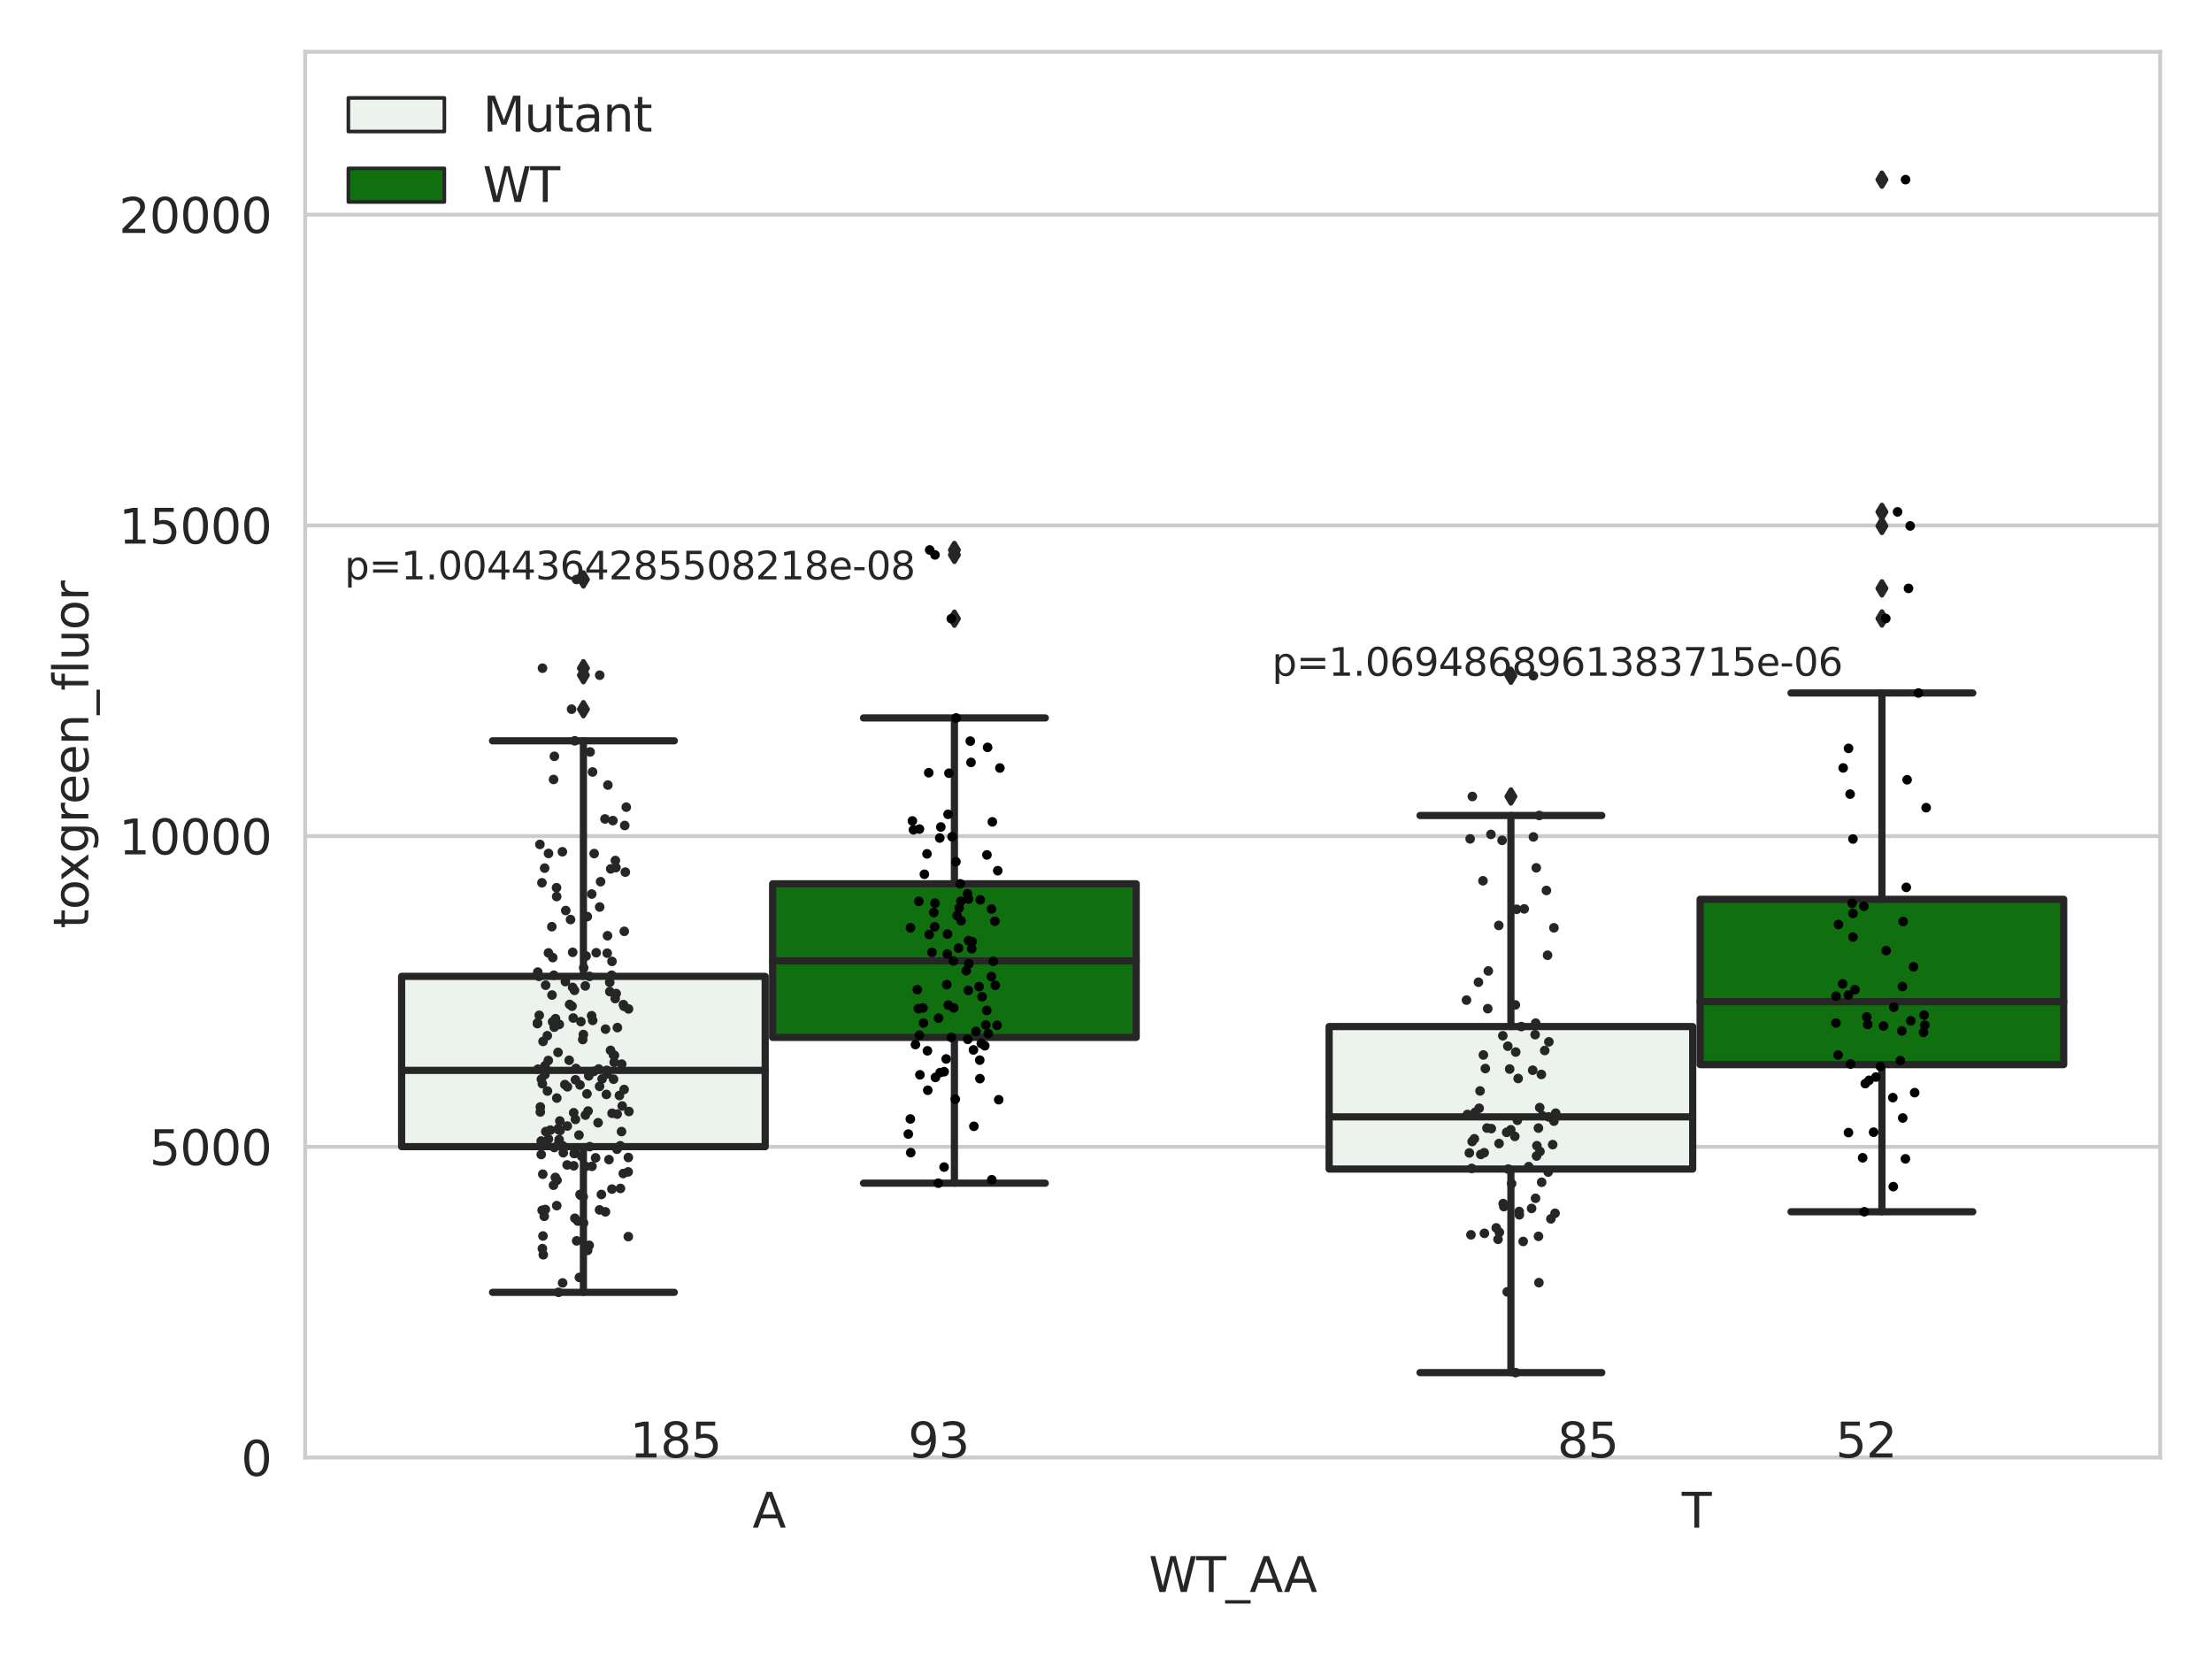 <?xml version="1.0" encoding="utf-8" standalone="no"?>
<!DOCTYPE svg PUBLIC "-//W3C//DTD SVG 1.1//EN"
  "http://www.w3.org/Graphics/SVG/1.1/DTD/svg11.dtd">
<svg xmlns:xlink="http://www.w3.org/1999/xlink" width="460.8pt" height="345.6pt" viewBox="0 0 460.8 345.6" xmlns="http://www.w3.org/2000/svg" version="1.1">
 <defs>
  <style type="text/css">*{stroke-linejoin: round; stroke-linecap: butt}</style>
 </defs>
 <g id="figure_1">
  <g id="patch_1">
   <path d="M 0 345.6 
L 460.8 345.6 
L 460.8 0 
L 0 0 
z
" style="fill: #ffffff"/>
  </g>
  <g id="axes_1">
   <g id="patch_2">
    <path d="M 63.571 303.64 
L 450 303.64 
L 450 10.8 
L 63.571 10.8 
z
" style="fill: #ffffff"/>
   </g>
   <g id="matplotlib.axis_1">
    <g id="xtick_1">
     <g id="text_1">
      <!-- A -->
      <g style="fill: #262626" transform="translate(156.758 318.238)scale(0.1 -0.1)">
       <defs>
        <path id="DejaVuSans-41" d="M 2188 4044 
L 1331 1722 
L 3047 1722 
L 2188 4044 
z
M 1831 4666 
L 2547 4666 
L 4325 0 
L 3669 0 
L 3244 1197 
L 1141 1197 
L 716 0 
L 50 0 
L 1831 4666 
z
" transform="scale(0.016)"/>
       </defs>
       <use xlink:href="#DejaVuSans-41"/>
      </g>
     </g>
    </g>
    <g id="xtick_2">
     <g id="text_2">
      <!-- T -->
      <g style="fill: #262626" transform="translate(350.339 318.238)scale(0.1 -0.1)">
       <defs>
        <path id="DejaVuSans-54" d="M -19 4666 
L 3928 4666 
L 3928 4134 
L 2272 4134 
L 2272 0 
L 1638 0 
L 1638 4134 
L -19 4134 
L -19 4666 
z
" transform="scale(0.016)"/>
       </defs>
       <use xlink:href="#DejaVuSans-54"/>
      </g>
     </g>
    </g>
    <g id="text_3">
     <!-- WT_AA -->
     <g style="fill: #262626" transform="translate(239.31 331.638)scale(0.1 -0.1)">
      <defs>
       <path id="DejaVuSans-57" d="M 213 4666 
L 850 4666 
L 1831 722 
L 2809 4666 
L 3519 4666 
L 4500 722 
L 5478 4666 
L 6119 4666 
L 4947 0 
L 4153 0 
L 3169 4050 
L 2175 0 
L 1381 0 
L 213 4666 
z
" transform="scale(0.016)"/>
       <path id="DejaVuSans-5f" d="M 3263 -1063 
L 3263 -1509 
L -63 -1509 
L -63 -1063 
L 3263 -1063 
z
" transform="scale(0.016)"/>
      </defs>
      <use xlink:href="#DejaVuSans-57"/>
      <use xlink:href="#DejaVuSans-54" x="98.877"/>
      <use xlink:href="#DejaVuSans-5f" x="159.961"/>
      <use xlink:href="#DejaVuSans-41" x="209.961"/>
      <use xlink:href="#DejaVuSans-41" x="281.119"/>
     </g>
    </g>
   </g>
   <g id="matplotlib.axis_2">
    <g id="ytick_1">
     <g id="line2d_1">
      <path d="M 63.571 303.64 
L 450 303.64 
" clip-path="url(#p00ad83005a)" style="fill: none; stroke: #cccccc; stroke-width: 0.8; stroke-linecap: round"/>
     </g>
     <g id="text_4">
      <!-- 0 -->
      <g style="fill: #262626" transform="translate(50.209 307.439)scale(0.1 -0.1)">
       <defs>
        <path id="DejaVuSans-30" d="M 2034 4250 
Q 1547 4250 1301 3770 
Q 1056 3291 1056 2328 
Q 1056 1369 1301 889 
Q 1547 409 2034 409 
Q 2525 409 2770 889 
Q 3016 1369 3016 2328 
Q 3016 3291 2770 3770 
Q 2525 4250 2034 4250 
z
M 2034 4750 
Q 2819 4750 3233 4129 
Q 3647 3509 3647 2328 
Q 3647 1150 3233 529 
Q 2819 -91 2034 -91 
Q 1250 -91 836 529 
Q 422 1150 422 2328 
Q 422 3509 836 4129 
Q 1250 4750 2034 4750 
z
" transform="scale(0.016)"/>
       </defs>
       <use xlink:href="#DejaVuSans-30"/>
      </g>
     </g>
    </g>
    <g id="ytick_2">
     <g id="line2d_2">
      <path d="M 63.571 238.91 
L 450 238.91 
" clip-path="url(#p00ad83005a)" style="fill: none; stroke: #cccccc; stroke-width: 0.8; stroke-linecap: round"/>
     </g>
     <g id="text_5">
      <!-- 5000 -->
      <g style="fill: #262626" transform="translate(31.121 242.709)scale(0.1 -0.1)">
       <defs>
        <path id="DejaVuSans-35" d="M 691 4666 
L 3169 4666 
L 3169 4134 
L 1269 4134 
L 1269 2991 
Q 1406 3038 1543 3061 
Q 1681 3084 1819 3084 
Q 2600 3084 3056 2656 
Q 3513 2228 3513 1497 
Q 3513 744 3044 326 
Q 2575 -91 1722 -91 
Q 1428 -91 1123 -41 
Q 819 9 494 109 
L 494 744 
Q 775 591 1075 516 
Q 1375 441 1709 441 
Q 2250 441 2565 725 
Q 2881 1009 2881 1497 
Q 2881 1984 2565 2268 
Q 2250 2553 1709 2553 
Q 1456 2553 1204 2497 
Q 953 2441 691 2322 
L 691 4666 
z
" transform="scale(0.016)"/>
       </defs>
       <use xlink:href="#DejaVuSans-35"/>
       <use xlink:href="#DejaVuSans-30" x="63.623"/>
       <use xlink:href="#DejaVuSans-30" x="127.246"/>
       <use xlink:href="#DejaVuSans-30" x="190.869"/>
      </g>
     </g>
    </g>
    <g id="ytick_3">
     <g id="line2d_3">
      <path d="M 63.571 174.18 
L 450 174.18 
" clip-path="url(#p00ad83005a)" style="fill: none; stroke: #cccccc; stroke-width: 0.8; stroke-linecap: round"/>
     </g>
     <g id="text_6">
      <!-- 10000 -->
      <g style="fill: #262626" transform="translate(24.759 177.979)scale(0.1 -0.1)">
       <defs>
        <path id="DejaVuSans-31" d="M 794 531 
L 1825 531 
L 1825 4091 
L 703 3866 
L 703 4441 
L 1819 4666 
L 2450 4666 
L 2450 531 
L 3481 531 
L 3481 0 
L 794 0 
L 794 531 
z
" transform="scale(0.016)"/>
       </defs>
       <use xlink:href="#DejaVuSans-31"/>
       <use xlink:href="#DejaVuSans-30" x="63.623"/>
       <use xlink:href="#DejaVuSans-30" x="127.246"/>
       <use xlink:href="#DejaVuSans-30" x="190.869"/>
       <use xlink:href="#DejaVuSans-30" x="254.492"/>
      </g>
     </g>
    </g>
    <g id="ytick_4">
     <g id="line2d_4">
      <path d="M 63.571 109.45 
L 450 109.45 
" clip-path="url(#p00ad83005a)" style="fill: none; stroke: #cccccc; stroke-width: 0.8; stroke-linecap: round"/>
     </g>
     <g id="text_7">
      <!-- 15000 -->
      <g style="fill: #262626" transform="translate(24.759 113.249)scale(0.1 -0.1)">
       <use xlink:href="#DejaVuSans-31"/>
       <use xlink:href="#DejaVuSans-35" x="63.623"/>
       <use xlink:href="#DejaVuSans-30" x="127.246"/>
       <use xlink:href="#DejaVuSans-30" x="190.869"/>
       <use xlink:href="#DejaVuSans-30" x="254.492"/>
      </g>
     </g>
    </g>
    <g id="ytick_5">
     <g id="line2d_5">
      <path d="M 63.571 44.719 
L 450 44.719 
" clip-path="url(#p00ad83005a)" style="fill: none; stroke: #cccccc; stroke-width: 0.8; stroke-linecap: round"/>
     </g>
     <g id="text_8">
      <!-- 20000 -->
      <g style="fill: #262626" transform="translate(24.759 48.519)scale(0.1 -0.1)">
       <defs>
        <path id="DejaVuSans-32" d="M 1228 531 
L 3431 531 
L 3431 0 
L 469 0 
L 469 531 
Q 828 903 1448 1529 
Q 2069 2156 2228 2338 
Q 2531 2678 2651 2914 
Q 2772 3150 2772 3378 
Q 2772 3750 2511 3984 
Q 2250 4219 1831 4219 
Q 1534 4219 1204 4116 
Q 875 4013 500 3803 
L 500 4441 
Q 881 4594 1212 4672 
Q 1544 4750 1819 4750 
Q 2544 4750 2975 4387 
Q 3406 4025 3406 3419 
Q 3406 3131 3298 2873 
Q 3191 2616 2906 2266 
Q 2828 2175 2409 1742 
Q 1991 1309 1228 531 
z
" transform="scale(0.016)"/>
       </defs>
       <use xlink:href="#DejaVuSans-32"/>
       <use xlink:href="#DejaVuSans-30" x="63.623"/>
       <use xlink:href="#DejaVuSans-30" x="127.246"/>
       <use xlink:href="#DejaVuSans-30" x="190.869"/>
       <use xlink:href="#DejaVuSans-30" x="254.492"/>
      </g>
     </g>
    </g>
    <g id="text_9">
     <!-- toxgreen_fluor -->
     <g style="fill: #262626" transform="translate(18.401 193.415)rotate(-90)scale(0.1 -0.1)">
      <defs>
       <path id="DejaVuSans-74" d="M 1172 4494 
L 1172 3500 
L 2356 3500 
L 2356 3053 
L 1172 3053 
L 1172 1153 
Q 1172 725 1289 603 
Q 1406 481 1766 481 
L 2356 481 
L 2356 0 
L 1766 0 
Q 1100 0 847 248 
Q 594 497 594 1153 
L 594 3053 
L 172 3053 
L 172 3500 
L 594 3500 
L 594 4494 
L 1172 4494 
z
" transform="scale(0.016)"/>
       <path id="DejaVuSans-6f" d="M 1959 3097 
Q 1497 3097 1228 2736 
Q 959 2375 959 1747 
Q 959 1119 1226 758 
Q 1494 397 1959 397 
Q 2419 397 2687 759 
Q 2956 1122 2956 1747 
Q 2956 2369 2687 2733 
Q 2419 3097 1959 3097 
z
M 1959 3584 
Q 2709 3584 3137 3096 
Q 3566 2609 3566 1747 
Q 3566 888 3137 398 
Q 2709 -91 1959 -91 
Q 1206 -91 779 398 
Q 353 888 353 1747 
Q 353 2609 779 3096 
Q 1206 3584 1959 3584 
z
" transform="scale(0.016)"/>
       <path id="DejaVuSans-78" d="M 3513 3500 
L 2247 1797 
L 3578 0 
L 2900 0 
L 1881 1375 
L 863 0 
L 184 0 
L 1544 1831 
L 300 3500 
L 978 3500 
L 1906 2253 
L 2834 3500 
L 3513 3500 
z
" transform="scale(0.016)"/>
       <path id="DejaVuSans-67" d="M 2906 1791 
Q 2906 2416 2648 2759 
Q 2391 3103 1925 3103 
Q 1463 3103 1205 2759 
Q 947 2416 947 1791 
Q 947 1169 1205 825 
Q 1463 481 1925 481 
Q 2391 481 2648 825 
Q 2906 1169 2906 1791 
z
M 3481 434 
Q 3481 -459 3084 -895 
Q 2688 -1331 1869 -1331 
Q 1566 -1331 1297 -1286 
Q 1028 -1241 775 -1147 
L 775 -588 
Q 1028 -725 1275 -790 
Q 1522 -856 1778 -856 
Q 2344 -856 2625 -561 
Q 2906 -266 2906 331 
L 2906 616 
Q 2728 306 2450 153 
Q 2172 0 1784 0 
Q 1141 0 747 490 
Q 353 981 353 1791 
Q 353 2603 747 3093 
Q 1141 3584 1784 3584 
Q 2172 3584 2450 3431 
Q 2728 3278 2906 2969 
L 2906 3500 
L 3481 3500 
L 3481 434 
z
" transform="scale(0.016)"/>
       <path id="DejaVuSans-72" d="M 2631 2963 
Q 2534 3019 2420 3045 
Q 2306 3072 2169 3072 
Q 1681 3072 1420 2755 
Q 1159 2438 1159 1844 
L 1159 0 
L 581 0 
L 581 3500 
L 1159 3500 
L 1159 2956 
Q 1341 3275 1631 3429 
Q 1922 3584 2338 3584 
Q 2397 3584 2469 3576 
Q 2541 3569 2628 3553 
L 2631 2963 
z
" transform="scale(0.016)"/>
       <path id="DejaVuSans-65" d="M 3597 1894 
L 3597 1613 
L 953 1613 
Q 991 1019 1311 708 
Q 1631 397 2203 397 
Q 2534 397 2845 478 
Q 3156 559 3463 722 
L 3463 178 
Q 3153 47 2828 -22 
Q 2503 -91 2169 -91 
Q 1331 -91 842 396 
Q 353 884 353 1716 
Q 353 2575 817 3079 
Q 1281 3584 2069 3584 
Q 2775 3584 3186 3129 
Q 3597 2675 3597 1894 
z
M 3022 2063 
Q 3016 2534 2758 2815 
Q 2500 3097 2075 3097 
Q 1594 3097 1305 2825 
Q 1016 2553 972 2059 
L 3022 2063 
z
" transform="scale(0.016)"/>
       <path id="DejaVuSans-6e" d="M 3513 2113 
L 3513 0 
L 2938 0 
L 2938 2094 
Q 2938 2591 2744 2837 
Q 2550 3084 2163 3084 
Q 1697 3084 1428 2787 
Q 1159 2491 1159 1978 
L 1159 0 
L 581 0 
L 581 3500 
L 1159 3500 
L 1159 2956 
Q 1366 3272 1645 3428 
Q 1925 3584 2291 3584 
Q 2894 3584 3203 3211 
Q 3513 2838 3513 2113 
z
" transform="scale(0.016)"/>
       <path id="DejaVuSans-66" d="M 2375 4863 
L 2375 4384 
L 1825 4384 
Q 1516 4384 1395 4259 
Q 1275 4134 1275 3809 
L 1275 3500 
L 2222 3500 
L 2222 3053 
L 1275 3053 
L 1275 0 
L 697 0 
L 697 3053 
L 147 3053 
L 147 3500 
L 697 3500 
L 697 3744 
Q 697 4328 969 4595 
Q 1241 4863 1831 4863 
L 2375 4863 
z
" transform="scale(0.016)"/>
       <path id="DejaVuSans-6c" d="M 603 4863 
L 1178 4863 
L 1178 0 
L 603 0 
L 603 4863 
z
" transform="scale(0.016)"/>
       <path id="DejaVuSans-75" d="M 544 1381 
L 544 3500 
L 1119 3500 
L 1119 1403 
Q 1119 906 1312 657 
Q 1506 409 1894 409 
Q 2359 409 2629 706 
Q 2900 1003 2900 1516 
L 2900 3500 
L 3475 3500 
L 3475 0 
L 2900 0 
L 2900 538 
Q 2691 219 2414 64 
Q 2138 -91 1772 -91 
Q 1169 -91 856 284 
Q 544 659 544 1381 
z
M 1991 3584 
L 1991 3584 
z
" transform="scale(0.016)"/>
      </defs>
      <use xlink:href="#DejaVuSans-74"/>
      <use xlink:href="#DejaVuSans-6f" x="39.209"/>
      <use xlink:href="#DejaVuSans-78" x="97.266"/>
      <use xlink:href="#DejaVuSans-67" x="156.445"/>
      <use xlink:href="#DejaVuSans-72" x="219.922"/>
      <use xlink:href="#DejaVuSans-65" x="258.785"/>
      <use xlink:href="#DejaVuSans-65" x="320.309"/>
      <use xlink:href="#DejaVuSans-6e" x="381.832"/>
      <use xlink:href="#DejaVuSans-5f" x="445.211"/>
      <use xlink:href="#DejaVuSans-66" x="495.211"/>
      <use xlink:href="#DejaVuSans-6c" x="530.416"/>
      <use xlink:href="#DejaVuSans-75" x="558.199"/>
      <use xlink:href="#DejaVuSans-6f" x="621.578"/>
      <use xlink:href="#DejaVuSans-72" x="682.76"/>
     </g>
    </g>
   </g>
   <g id="patch_3">
    <path d="M 83.666 238.87 
L 159.406 238.87 
L 159.406 203.394 
L 83.666 203.394 
L 83.666 238.87 
z
" clip-path="url(#p00ad83005a)" style="fill: #ecf2ec; stroke: #262626; stroke-width: 1.5; stroke-linejoin: miter"/>
   </g>
   <g id="patch_4">
    <path d="M 160.951 216.112 
L 236.691 216.112 
L 236.691 184.116 
L 160.951 184.116 
L 160.951 216.112 
z
" clip-path="url(#p00ad83005a)" style="fill: #107010; stroke: #262626; stroke-width: 1.5; stroke-linejoin: miter"/>
   </g>
   <g id="patch_5">
    <path d="M 276.88 243.535 
L 352.62 243.535 
L 352.62 213.852 
L 276.88 213.852 
L 276.88 243.535 
z
" clip-path="url(#p00ad83005a)" style="fill: #ecf2ec; stroke: #262626; stroke-width: 1.5; stroke-linejoin: miter"/>
   </g>
   <g id="patch_6">
    <path d="M 354.166 221.78 
L 429.906 221.78 
L 429.906 187.34 
L 354.166 187.34 
L 354.166 221.78 
z
" clip-path="url(#p00ad83005a)" style="fill: #107010; stroke: #262626; stroke-width: 1.5; stroke-linejoin: miter"/>
   </g>
   <g id="patch_7">
    <path d="M 160.178 303.64 
L 160.178 303.64 
L 160.178 303.64 
L 160.178 303.64 
z
" clip-path="url(#p00ad83005a)" style="fill: #ecf2ec; stroke: #262626; stroke-width: 0.75; stroke-linejoin: miter"/>
   </g>
   <g id="patch_8">
    <path d="M 160.178 303.64 
L 160.178 303.64 
L 160.178 303.64 
L 160.178 303.64 
z
" clip-path="url(#p00ad83005a)" style="fill: #107010; stroke: #262626; stroke-width: 0.75; stroke-linejoin: miter"/>
   </g>
   <g id="PathCollection_1"/>
   <g id="PathCollection_2"/>
   <g id="line2d_6">
    <path d="M 121.536 238.87 
L 121.536 269.221 
" clip-path="url(#p00ad83005a)" style="fill: none; stroke: #262626; stroke-width: 1.5; stroke-linecap: round"/>
   </g>
   <g id="line2d_7">
    <path d="M 121.536 203.394 
L 121.536 154.323 
" clip-path="url(#p00ad83005a)" style="fill: none; stroke: #262626; stroke-width: 1.5; stroke-linecap: round"/>
   </g>
   <g id="line2d_8">
    <path d="M 102.601 269.221 
L 140.471 269.221 
" clip-path="url(#p00ad83005a)" style="fill: none; stroke: #262626; stroke-width: 1.5; stroke-linecap: round"/>
   </g>
   <g id="line2d_9">
    <path d="M 102.601 154.323 
L 140.471 154.323 
" clip-path="url(#p00ad83005a)" style="fill: none; stroke: #262626; stroke-width: 1.5; stroke-linecap: round"/>
   </g>
   <g id="line2d_10">
    <defs>
     <path id="m08b66a9729" d="M -0 1.414 
L 0.849 0 
L 0 -1.414 
L -0.849 -0 
z
" style="stroke: #262626; stroke-linejoin: miter"/>
    </defs>
    <g clip-path="url(#p00ad83005a)">
     <use xlink:href="#m08b66a9729" x="121.536" y="139.2" style="fill: #262626; stroke: #262626; stroke-linejoin: miter"/>
     <use xlink:href="#m08b66a9729" x="121.536" y="140.657" style="fill: #262626; stroke: #262626; stroke-linejoin: miter"/>
     <use xlink:href="#m08b66a9729" x="121.536" y="147.736" style="fill: #262626; stroke: #262626; stroke-linejoin: miter"/>
     <use xlink:href="#m08b66a9729" x="121.536" y="120.708" style="fill: #262626; stroke: #262626; stroke-linejoin: miter"/>
    </g>
   </g>
   <g id="line2d_11">
    <path d="M 198.821 216.112 
L 198.821 246.477 
" clip-path="url(#p00ad83005a)" style="fill: none; stroke: #262626; stroke-width: 1.5; stroke-linecap: round"/>
   </g>
   <g id="line2d_12">
    <path d="M 198.821 184.116 
L 198.821 149.561 
" clip-path="url(#p00ad83005a)" style="fill: none; stroke: #262626; stroke-width: 1.5; stroke-linecap: round"/>
   </g>
   <g id="line2d_13">
    <path d="M 179.886 246.477 
L 217.756 246.477 
" clip-path="url(#p00ad83005a)" style="fill: none; stroke: #262626; stroke-width: 1.5; stroke-linecap: round"/>
   </g>
   <g id="line2d_14">
    <path d="M 179.886 149.561 
L 217.756 149.561 
" clip-path="url(#p00ad83005a)" style="fill: none; stroke: #262626; stroke-width: 1.5; stroke-linecap: round"/>
   </g>
   <g id="line2d_15">
    <g clip-path="url(#p00ad83005a)">
     <use xlink:href="#m08b66a9729" x="198.821" y="128.881" style="fill: #262626; stroke: #262626; stroke-linejoin: miter"/>
     <use xlink:href="#m08b66a9729" x="198.821" y="114.573" style="fill: #262626; stroke: #262626; stroke-linejoin: miter"/>
     <use xlink:href="#m08b66a9729" x="198.821" y="115.595" style="fill: #262626; stroke: #262626; stroke-linejoin: miter"/>
    </g>
   </g>
   <g id="line2d_16">
    <path d="M 314.75 243.535 
L 314.75 285.94 
" clip-path="url(#p00ad83005a)" style="fill: none; stroke: #262626; stroke-width: 1.5; stroke-linecap: round"/>
   </g>
   <g id="line2d_17">
    <path d="M 314.75 213.852 
L 314.75 169.881 
" clip-path="url(#p00ad83005a)" style="fill: none; stroke: #262626; stroke-width: 1.5; stroke-linecap: round"/>
   </g>
   <g id="line2d_18">
    <path d="M 295.815 285.94 
L 333.685 285.94 
" clip-path="url(#p00ad83005a)" style="fill: none; stroke: #262626; stroke-width: 1.5; stroke-linecap: round"/>
   </g>
   <g id="line2d_19">
    <path d="M 295.815 169.881 
L 333.685 169.881 
" clip-path="url(#p00ad83005a)" style="fill: none; stroke: #262626; stroke-width: 1.5; stroke-linecap: round"/>
   </g>
   <g id="line2d_20">
    <g clip-path="url(#p00ad83005a)">
     <use xlink:href="#m08b66a9729" x="314.75" y="140.767" style="fill: #262626; stroke: #262626; stroke-linejoin: miter"/>
     <use xlink:href="#m08b66a9729" x="314.75" y="165.925" style="fill: #262626; stroke: #262626; stroke-linejoin: miter"/>
    </g>
   </g>
   <g id="line2d_21">
    <path d="M 392.036 221.78 
L 392.036 252.432 
" clip-path="url(#p00ad83005a)" style="fill: none; stroke: #262626; stroke-width: 1.5; stroke-linecap: round"/>
   </g>
   <g id="line2d_22">
    <path d="M 392.036 187.34 
L 392.036 144.364 
" clip-path="url(#p00ad83005a)" style="fill: none; stroke: #262626; stroke-width: 1.5; stroke-linecap: round"/>
   </g>
   <g id="line2d_23">
    <path d="M 373.101 252.432 
L 410.971 252.432 
" clip-path="url(#p00ad83005a)" style="fill: none; stroke: #262626; stroke-width: 1.5; stroke-linecap: round"/>
   </g>
   <g id="line2d_24">
    <path d="M 373.101 144.364 
L 410.971 144.364 
" clip-path="url(#p00ad83005a)" style="fill: none; stroke: #262626; stroke-width: 1.5; stroke-linecap: round"/>
   </g>
   <g id="line2d_25">
    <g clip-path="url(#p00ad83005a)">
     <use xlink:href="#m08b66a9729" x="392.036" y="109.562" style="fill: #262626; stroke: #262626; stroke-linejoin: miter"/>
     <use xlink:href="#m08b66a9729" x="392.036" y="122.572" style="fill: #262626; stroke: #262626; stroke-linejoin: miter"/>
     <use xlink:href="#m08b66a9729" x="392.036" y="37.422" style="fill: #262626; stroke: #262626; stroke-linejoin: miter"/>
     <use xlink:href="#m08b66a9729" x="392.036" y="128.839" style="fill: #262626; stroke: #262626; stroke-linejoin: miter"/>
     <use xlink:href="#m08b66a9729" x="392.036" y="106.632" style="fill: #262626; stroke: #262626; stroke-linejoin: miter"/>
    </g>
   </g>
   <g id="line2d_26">
    <path d="M 83.666 222.974 
L 159.406 222.974 
" clip-path="url(#p00ad83005a)" style="fill: none; stroke: #262626; stroke-width: 1.5; stroke-linecap: round"/>
   </g>
   <g id="line2d_27">
    <path d="M 160.951 200.175 
L 236.691 200.175 
" clip-path="url(#p00ad83005a)" style="fill: none; stroke: #262626; stroke-width: 1.5; stroke-linecap: round"/>
   </g>
   <g id="line2d_28">
    <path d="M 276.88 232.664 
L 352.62 232.664 
" clip-path="url(#p00ad83005a)" style="fill: none; stroke: #262626; stroke-width: 1.5; stroke-linecap: round"/>
   </g>
   <g id="line2d_29">
    <path d="M 354.166 208.668 
L 429.906 208.668 
" clip-path="url(#p00ad83005a)" style="fill: none; stroke: #262626; stroke-width: 1.5; stroke-linecap: round"/>
   </g>
   <g id="patch_9">
    <path d="M 63.571 303.64 
L 63.571 10.8 
" style="fill: none; stroke: #cccccc; stroke-width: 0.8; stroke-linejoin: miter; stroke-linecap: square"/>
   </g>
   <g id="patch_10">
    <path d="M 450 303.64 
L 450 10.8 
" style="fill: none; stroke: #cccccc; stroke-width: 0.8; stroke-linejoin: miter; stroke-linecap: square"/>
   </g>
   <g id="patch_11">
    <path d="M 63.571 303.64 
L 450 303.64 
" style="fill: none; stroke: #cccccc; stroke-width: 0.8; stroke-linejoin: miter; stroke-linecap: square"/>
   </g>
   <g id="patch_12">
    <path d="M 63.571 10.8 
L 450 10.8 
" style="fill: none; stroke: #cccccc; stroke-width: 0.8; stroke-linejoin: miter; stroke-linecap: square"/>
   </g>
   <g id="PathCollection_3">
    <defs>
     <path id="C0_0_8ac65ad4e8" d="M 0 1 
C 0.265 1 0.52 0.895 0.707 0.707 
C 0.895 0.52 1 0.265 1 -0 
C 1 -0.265 0.895 -0.52 0.707 -0.707 
C 0.52 -0.895 0.265 -1 0 -1 
C -0.265 -1 -0.52 -0.895 -0.707 -0.707 
C -0.895 -0.52 -1 -0.265 -1 0 
C -1 0.265 -0.895 0.52 -0.707 0.707 
C -0.52 0.895 -0.265 1 0 1 
z
"/>
    </defs>
    <g clip-path="url(#p00ad83005a)">
     <use xlink:href="#C0_0_8ac65ad4e8" x="115.963" y="186.764" style="fill: #262626"/>
    </g>
    <g clip-path="url(#p00ad83005a)">
     <use xlink:href="#C0_0_8ac65ad4e8" x="113.667" y="205.236" style="fill: #262626"/>
    </g>
    <g clip-path="url(#p00ad83005a)">
     <use xlink:href="#C0_0_8ac65ad4e8" x="129.038" y="228.211" style="fill: #262626"/>
    </g>
    <g clip-path="url(#p00ad83005a)">
     <use xlink:href="#C0_0_8ac65ad4e8" x="119.877" y="224.945" style="fill: #262626"/>
    </g>
    <g clip-path="url(#p00ad83005a)">
     <use xlink:href="#C0_0_8ac65ad4e8" x="116.246" y="219.232" style="fill: #262626"/>
    </g>
    <g clip-path="url(#p00ad83005a)">
     <use xlink:href="#C0_0_8ac65ad4e8" x="125.281" y="248.83" style="fill: #262626"/>
    </g>
    <g clip-path="url(#p00ad83005a)">
     <use xlink:href="#C0_0_8ac65ad4e8" x="112.937" y="252.129" style="fill: #262626"/>
    </g>
    <g clip-path="url(#p00ad83005a)">
     <use xlink:href="#C0_0_8ac65ad4e8" x="115.459" y="239.046" style="fill: #262626"/>
    </g>
    <g clip-path="url(#p00ad83005a)">
     <use xlink:href="#C0_0_8ac65ad4e8" x="114.012" y="215.755" style="fill: #262626"/>
    </g>
    <g clip-path="url(#p00ad83005a)">
     <use xlink:href="#C0_0_8ac65ad4e8" x="116.309" y="235.292" style="fill: #262626"/>
    </g>
    <g clip-path="url(#p00ad83005a)">
     <use xlink:href="#C0_0_8ac65ad4e8" x="112.558" y="231.643" style="fill: #262626"/>
    </g>
    <g clip-path="url(#p00ad83005a)">
     <use xlink:href="#C0_0_8ac65ad4e8" x="122.841" y="238.87" style="fill: #262626"/>
    </g>
    <g clip-path="url(#p00ad83005a)">
     <use xlink:href="#C0_0_8ac65ad4e8" x="128.155" y="208.024" style="fill: #262626"/>
    </g>
    <g clip-path="url(#p00ad83005a)">
     <use xlink:href="#C0_0_8ac65ad4e8" x="119.984" y="222.587" style="fill: #262626"/>
    </g>
    <g clip-path="url(#p00ad83005a)">
     <use xlink:href="#C0_0_8ac65ad4e8" x="124.724" y="222.691" style="fill: #262626"/>
    </g>
    <g clip-path="url(#p00ad83005a)">
     <use xlink:href="#C0_0_8ac65ad4e8" x="123.439" y="160.816" style="fill: #262626"/>
    </g>
    <g clip-path="url(#p00ad83005a)">
     <use xlink:href="#C0_0_8ac65ad4e8" x="121.591" y="201.627" style="fill: #262626"/>
    </g>
    <g clip-path="url(#p00ad83005a)">
     <use xlink:href="#C0_0_8ac65ad4e8" x="116.308" y="235.109" style="fill: #262626"/>
    </g>
    <g clip-path="url(#p00ad83005a)">
     <use xlink:href="#C0_0_8ac65ad4e8" x="129.842" y="244.472" style="fill: #262626"/>
    </g>
    <g clip-path="url(#p00ad83005a)">
     <use xlink:href="#C0_0_8ac65ad4e8" x="115.317" y="162.374" style="fill: #262626"/>
    </g>
    <g clip-path="url(#p00ad83005a)">
     <use xlink:href="#C0_0_8ac65ad4e8" x="129.512" y="221.672" style="fill: #262626"/>
    </g>
    <g clip-path="url(#p00ad83005a)">
     <use xlink:href="#C0_0_8ac65ad4e8" x="123.705" y="223.198" style="fill: #262626"/>
    </g>
    <g clip-path="url(#p00ad83005a)">
     <use xlink:href="#C0_0_8ac65ad4e8" x="126.143" y="214.391" style="fill: #262626"/>
    </g>
    <g clip-path="url(#p00ad83005a)">
     <use xlink:href="#C0_0_8ac65ad4e8" x="120.615" y="236.462" style="fill: #262626"/>
    </g>
    <g clip-path="url(#p00ad83005a)">
     <use xlink:href="#C0_0_8ac65ad4e8" x="127.682" y="170.948" style="fill: #262626"/>
    </g>
    <g clip-path="url(#p00ad83005a)">
     <use xlink:href="#C0_0_8ac65ad4e8" x="116.482" y="237.408" style="fill: #262626"/>
    </g>
    <g clip-path="url(#p00ad83005a)">
     <use xlink:href="#C0_0_8ac65ad4e8" x="130.016" y="226.963" style="fill: #262626"/>
    </g>
    <g clip-path="url(#p00ad83005a)">
     <use xlink:href="#C0_0_8ac65ad4e8" x="113.7" y="235.723" style="fill: #262626"/>
    </g>
    <g clip-path="url(#p00ad83005a)">
     <use xlink:href="#C0_0_8ac65ad4e8" x="128.195" y="179.261" style="fill: #262626"/>
    </g>
    <g clip-path="url(#p00ad83005a)">
     <use xlink:href="#C0_0_8ac65ad4e8" x="122.272" y="227.878" style="fill: #262626"/>
    </g>
    <g clip-path="url(#p00ad83005a)">
     <use xlink:href="#C0_0_8ac65ad4e8" x="123.322" y="242.969" style="fill: #262626"/>
    </g>
    <g clip-path="url(#p00ad83005a)">
     <use xlink:href="#C0_0_8ac65ad4e8" x="125.11" y="183.672" style="fill: #262626"/>
    </g>
    <g clip-path="url(#p00ad83005a)">
     <use xlink:href="#C0_0_8ac65ad4e8" x="112.471" y="175.913" style="fill: #262626"/>
    </g>
    <g clip-path="url(#p00ad83005a)">
     <use xlink:href="#C0_0_8ac65ad4e8" x="113.073" y="244.606" style="fill: #262626"/>
    </g>
    <g clip-path="url(#p00ad83005a)">
     <use xlink:href="#C0_0_8ac65ad4e8" x="123.465" y="212.574" style="fill: #262626"/>
    </g>
    <g clip-path="url(#p00ad83005a)">
     <use xlink:href="#C0_0_8ac65ad4e8" x="129.618" y="230.397" style="fill: #262626"/>
    </g>
    <g clip-path="url(#p00ad83005a)">
     <use xlink:href="#C0_0_8ac65ad4e8" x="117.348" y="240.139" style="fill: #262626"/>
    </g>
    <g clip-path="url(#p00ad83005a)">
     <use xlink:href="#C0_0_8ac65ad4e8" x="122.736" y="259.42" style="fill: #262626"/>
    </g>
    <g clip-path="url(#p00ad83005a)">
     <use xlink:href="#C0_0_8ac65ad4e8" x="122.35" y="190.938" style="fill: #262626"/>
    </g>
    <g clip-path="url(#p00ad83005a)">
     <use xlink:href="#C0_0_8ac65ad4e8" x="130.889" y="257.606" style="fill: #262626"/>
    </g>
    <g clip-path="url(#p00ad83005a)">
     <use xlink:href="#C0_0_8ac65ad4e8" x="116.036" y="245.864" style="fill: #262626"/>
    </g>
    <g clip-path="url(#p00ad83005a)">
     <use xlink:href="#C0_0_8ac65ad4e8" x="124.892" y="252.042" style="fill: #262626"/>
    </g>
    <g clip-path="url(#p00ad83005a)">
     <use xlink:href="#C0_0_8ac65ad4e8" x="112.564" y="230.597" style="fill: #262626"/>
    </g>
    <g clip-path="url(#p00ad83005a)">
     <use xlink:href="#C0_0_8ac65ad4e8" x="119.3" y="198.38" style="fill: #262626"/>
    </g>
    <g clip-path="url(#p00ad83005a)">
     <use xlink:href="#C0_0_8ac65ad4e8" x="129.205" y="238.676" style="fill: #262626"/>
    </g>
    <g clip-path="url(#p00ad83005a)">
     <use xlink:href="#C0_0_8ac65ad4e8" x="113.374" y="253.378" style="fill: #262626"/>
    </g>
    <g clip-path="url(#p00ad83005a)">
     <use xlink:href="#C0_0_8ac65ad4e8" x="126.029" y="170.599" style="fill: #262626"/>
    </g>
    <g clip-path="url(#p00ad83005a)">
     <use xlink:href="#C0_0_8ac65ad4e8" x="115.689" y="245.278" style="fill: #262626"/>
    </g>
    <g clip-path="url(#p00ad83005a)">
     <use xlink:href="#C0_0_8ac65ad4e8" x="118.145" y="242.679" style="fill: #262626"/>
    </g>
    <g clip-path="url(#p00ad83005a)">
     <use xlink:href="#C0_0_8ac65ad4e8" x="127.473" y="247.712" style="fill: #262626"/>
    </g>
    <g clip-path="url(#p00ad83005a)">
     <use xlink:href="#C0_0_8ac65ad4e8" x="119.856" y="239.496" style="fill: #262626"/>
    </g>
    <g clip-path="url(#p00ad83005a)">
     <use xlink:href="#C0_0_8ac65ad4e8" x="129.993" y="209.634" style="fill: #262626"/>
    </g>
    <g clip-path="url(#p00ad83005a)">
     <use xlink:href="#C0_0_8ac65ad4e8" x="122.505" y="231.452" style="fill: #262626"/>
    </g>
    <g clip-path="url(#p00ad83005a)">
     <use xlink:href="#C0_0_8ac65ad4e8" x="120.992" y="249.024" style="fill: #262626"/>
    </g>
    <g clip-path="url(#p00ad83005a)">
     <use xlink:href="#C0_0_8ac65ad4e8" x="117.855" y="189.678" style="fill: #262626"/>
    </g>
    <g clip-path="url(#p00ad83005a)">
     <use xlink:href="#C0_0_8ac65ad4e8" x="111.949" y="213.241" style="fill: #262626"/>
    </g>
    <g clip-path="url(#p00ad83005a)">
     <use xlink:href="#C0_0_8ac65ad4e8" x="122.103" y="199.16" style="fill: #262626"/>
    </g>
    <g clip-path="url(#p00ad83005a)">
     <use xlink:href="#C0_0_8ac65ad4e8" x="115.724" y="212.211" style="fill: #262626"/>
    </g>
    <g clip-path="url(#p00ad83005a)">
     <use xlink:href="#C0_0_8ac65ad4e8" x="117.781" y="204.485" style="fill: #262626"/>
    </g>
    <g clip-path="url(#p00ad83005a)">
     <use xlink:href="#C0_0_8ac65ad4e8" x="127.79" y="219.763" style="fill: #262626"/>
    </g>
    <g clip-path="url(#p00ad83005a)">
     <use xlink:href="#C0_0_8ac65ad4e8" x="112.334" y="211.507" style="fill: #262626"/>
    </g>
    <g clip-path="url(#p00ad83005a)">
     <use xlink:href="#C0_0_8ac65ad4e8" x="128.523" y="239.403" style="fill: #262626"/>
    </g>
    <g clip-path="url(#p00ad83005a)">
     <use xlink:href="#C0_0_8ac65ad4e8" x="112.987" y="260.115" style="fill: #262626"/>
    </g>
    <g clip-path="url(#p00ad83005a)">
     <use xlink:href="#C0_0_8ac65ad4e8" x="112.034" y="202.501" style="fill: #262626"/>
    </g>
    <g clip-path="url(#p00ad83005a)">
     <use xlink:href="#C0_0_8ac65ad4e8" x="111.974" y="213.084" style="fill: #262626"/>
    </g>
    <g clip-path="url(#p00ad83005a)">
     <use xlink:href="#C0_0_8ac65ad4e8" x="118.664" y="209.242" style="fill: #262626"/>
    </g>
    <g clip-path="url(#p00ad83005a)">
     <use xlink:href="#C0_0_8ac65ad4e8" x="115.981" y="251.156" style="fill: #262626"/>
    </g>
    <g clip-path="url(#p00ad83005a)">
     <use xlink:href="#C0_0_8ac65ad4e8" x="121.559" y="254.772" style="fill: #262626"/>
    </g>
    <g clip-path="url(#p00ad83005a)">
     <use xlink:href="#C0_0_8ac65ad4e8" x="112.779" y="224.8" style="fill: #262626"/>
    </g>
    <g clip-path="url(#p00ad83005a)">
     <use xlink:href="#C0_0_8ac65ad4e8" x="113.01" y="139.2" style="fill: #262626"/>
    </g>
    <g clip-path="url(#p00ad83005a)">
     <use xlink:href="#C0_0_8ac65ad4e8" x="120.831" y="248.827" style="fill: #262626"/>
    </g>
    <g clip-path="url(#p00ad83005a)">
     <use xlink:href="#C0_0_8ac65ad4e8" x="126.324" y="227.992" style="fill: #262626"/>
    </g>
    <g clip-path="url(#p00ad83005a)">
     <use xlink:href="#C0_0_8ac65ad4e8" x="128.616" y="214.068" style="fill: #262626"/>
    </g>
    <g clip-path="url(#p00ad83005a)">
     <use xlink:href="#C0_0_8ac65ad4e8" x="120.699" y="266.114" style="fill: #262626"/>
    </g>
    <g clip-path="url(#p00ad83005a)">
     <use xlink:href="#C0_0_8ac65ad4e8" x="121.184" y="240.903" style="fill: #262626"/>
    </g>
    <g clip-path="url(#p00ad83005a)">
     <use xlink:href="#C0_0_8ac65ad4e8" x="122.031" y="242.998" style="fill: #262626"/>
    </g>
    <g clip-path="url(#p00ad83005a)">
     <use xlink:href="#C0_0_8ac65ad4e8" x="118.177" y="234.574" style="fill: #262626"/>
    </g>
    <g clip-path="url(#p00ad83005a)">
     <use xlink:href="#C0_0_8ac65ad4e8" x="113.547" y="222.011" style="fill: #262626"/>
    </g>
    <g clip-path="url(#p00ad83005a)">
     <use xlink:href="#C0_0_8ac65ad4e8" x="122.928" y="156.641" style="fill: #262626"/>
    </g>
    <g clip-path="url(#p00ad83005a)">
     <use xlink:href="#C0_0_8ac65ad4e8" x="115.149" y="199.484" style="fill: #262626"/>
    </g>
    <g clip-path="url(#p00ad83005a)">
     <use xlink:href="#C0_0_8ac65ad4e8" x="128.57" y="232.093" style="fill: #262626"/>
    </g>
    <g clip-path="url(#p00ad83005a)">
     <use xlink:href="#C0_0_8ac65ad4e8" x="122.646" y="224.122" style="fill: #262626"/>
    </g>
    <g clip-path="url(#p00ad83005a)">
     <use xlink:href="#C0_0_8ac65ad4e8" x="120.826" y="226.013" style="fill: #262626"/>
    </g>
    <g clip-path="url(#p00ad83005a)">
     <use xlink:href="#C0_0_8ac65ad4e8" x="116.509" y="213.4" style="fill: #262626"/>
    </g>
    <g clip-path="url(#p00ad83005a)">
     <use xlink:href="#C0_0_8ac65ad4e8" x="128.004" y="219.85" style="fill: #262626"/>
    </g>
    <g clip-path="url(#p00ad83005a)">
     <use xlink:href="#C0_0_8ac65ad4e8" x="115.991" y="228.747" style="fill: #262626"/>
    </g>
    <g clip-path="url(#p00ad83005a)">
     <use xlink:href="#C0_0_8ac65ad4e8" x="127.035" y="206.571" style="fill: #262626"/>
    </g>
    <g clip-path="url(#p00ad83005a)">
     <use xlink:href="#C0_0_8ac65ad4e8" x="124.592" y="233.884" style="fill: #262626"/>
    </g>
    <g clip-path="url(#p00ad83005a)">
     <use xlink:href="#C0_0_8ac65ad4e8" x="127.188" y="218.807" style="fill: #262626"/>
    </g>
    <g clip-path="url(#p00ad83005a)">
     <use xlink:href="#C0_0_8ac65ad4e8" x="118.207" y="226.401" style="fill: #262626"/>
    </g>
    <g clip-path="url(#p00ad83005a)">
     <use xlink:href="#C0_0_8ac65ad4e8" x="123.774" y="177.818" style="fill: #262626"/>
    </g>
    <g clip-path="url(#p00ad83005a)">
     <use xlink:href="#C0_0_8ac65ad4e8" x="125.433" y="224.758" style="fill: #262626"/>
    </g>
    <g clip-path="url(#p00ad83005a)">
     <use xlink:href="#C0_0_8ac65ad4e8" x="120.379" y="254.373" style="fill: #262626"/>
    </g>
    <g clip-path="url(#p00ad83005a)">
     <use xlink:href="#C0_0_8ac65ad4e8" x="115.485" y="157.553" style="fill: #262626"/>
    </g>
    <g clip-path="url(#p00ad83005a)">
     <use xlink:href="#C0_0_8ac65ad4e8" x="130.899" y="241.125" style="fill: #262626"/>
    </g>
    <g clip-path="url(#p00ad83005a)">
     <use xlink:href="#C0_0_8ac65ad4e8" x="119.74" y="154.323" style="fill: #262626"/>
    </g>
    <g clip-path="url(#p00ad83005a)">
     <use xlink:href="#C0_0_8ac65ad4e8" x="117.201" y="267.252" style="fill: #262626"/>
    </g>
    <g clip-path="url(#p00ad83005a)">
     <use xlink:href="#C0_0_8ac65ad4e8" x="115.304" y="246.904" style="fill: #262626"/>
    </g>
    <g clip-path="url(#p00ad83005a)">
     <use xlink:href="#C0_0_8ac65ad4e8" x="116.622" y="233.521" style="fill: #262626"/>
    </g>
    <g clip-path="url(#p00ad83005a)">
     <use xlink:href="#C0_0_8ac65ad4e8" x="113.61" y="251.963" style="fill: #262626"/>
    </g>
    <g clip-path="url(#p00ad83005a)">
     <use xlink:href="#C0_0_8ac65ad4e8" x="114.041" y="227.285" style="fill: #262626"/>
    </g>
    <g clip-path="url(#p00ad83005a)">
     <use xlink:href="#C0_0_8ac65ad4e8" x="112.744" y="240.506" style="fill: #262626"/>
    </g>
    <g clip-path="url(#p00ad83005a)">
     <use xlink:href="#C0_0_8ac65ad4e8" x="129.252" y="247.576" style="fill: #262626"/>
    </g>
    <g clip-path="url(#p00ad83005a)">
     <use xlink:href="#C0_0_8ac65ad4e8" x="115.372" y="203.158" style="fill: #262626"/>
    </g>
    <g clip-path="url(#p00ad83005a)">
     <use xlink:href="#C0_0_8ac65ad4e8" x="113.176" y="261.394" style="fill: #262626"/>
    </g>
    <g clip-path="url(#p00ad83005a)">
     <use xlink:href="#C0_0_8ac65ad4e8" x="124.903" y="226.315" style="fill: #262626"/>
    </g>
    <g clip-path="url(#p00ad83005a)">
     <use xlink:href="#C0_0_8ac65ad4e8" x="121.928" y="205.382" style="fill: #262626"/>
    </g>
    <g clip-path="url(#p00ad83005a)">
     <use xlink:href="#C0_0_8ac65ad4e8" x="117.25" y="238.705" style="fill: #262626"/>
    </g>
    <g clip-path="url(#p00ad83005a)">
     <use xlink:href="#C0_0_8ac65ad4e8" x="112.983" y="225.759" style="fill: #262626"/>
    </g>
    <g clip-path="url(#p00ad83005a)">
     <use xlink:href="#C0_0_8ac65ad4e8" x="112.071" y="222.73" style="fill: #262626"/>
    </g>
    <g clip-path="url(#p00ad83005a)">
     <use xlink:href="#C0_0_8ac65ad4e8" x="115.461" y="213.98" style="fill: #262626"/>
    </g>
    <g clip-path="url(#p00ad83005a)">
     <use xlink:href="#C0_0_8ac65ad4e8" x="123.271" y="186.248" style="fill: #262626"/>
    </g>
    <g clip-path="url(#p00ad83005a)">
     <use xlink:href="#C0_0_8ac65ad4e8" x="113.127" y="216.945" style="fill: #262626"/>
    </g>
    <g clip-path="url(#p00ad83005a)">
     <use xlink:href="#C0_0_8ac65ad4e8" x="119.52" y="242.858" style="fill: #262626"/>
    </g>
    <g clip-path="url(#p00ad83005a)">
     <use xlink:href="#C0_0_8ac65ad4e8" x="121.487" y="249.305" style="fill: #262626"/>
    </g>
    <g clip-path="url(#p00ad83005a)">
     <use xlink:href="#C0_0_8ac65ad4e8" x="127.814" y="224.817" style="fill: #262626"/>
    </g>
    <g clip-path="url(#p00ad83005a)">
     <use xlink:href="#C0_0_8ac65ad4e8" x="119.513" y="231.802" style="fill: #262626"/>
    </g>
    <g clip-path="url(#p00ad83005a)">
     <use xlink:href="#C0_0_8ac65ad4e8" x="118.569" y="220.872" style="fill: #262626"/>
    </g>
    <g clip-path="url(#p00ad83005a)">
     <use xlink:href="#C0_0_8ac65ad4e8" x="114.644" y="235.429" style="fill: #262626"/>
    </g>
    <g clip-path="url(#p00ad83005a)">
     <use xlink:href="#C0_0_8ac65ad4e8" x="112.74" y="237.694" style="fill: #262626"/>
    </g>
    <g clip-path="url(#p00ad83005a)">
     <use xlink:href="#C0_0_8ac65ad4e8" x="119.609" y="240.296" style="fill: #262626"/>
    </g>
    <g clip-path="url(#p00ad83005a)">
     <use xlink:href="#C0_0_8ac65ad4e8" x="112.277" y="203.394" style="fill: #262626"/>
    </g>
    <g clip-path="url(#p00ad83005a)">
     <use xlink:href="#C0_0_8ac65ad4e8" x="121.529" y="215.511" style="fill: #262626"/>
    </g>
    <g clip-path="url(#p00ad83005a)">
     <use xlink:href="#C0_0_8ac65ad4e8" x="127.942" y="221.291" style="fill: #262626"/>
    </g>
    <g clip-path="url(#p00ad83005a)">
     <use xlink:href="#C0_0_8ac65ad4e8" x="119.681" y="206.31" style="fill: #262626"/>
    </g>
    <g clip-path="url(#p00ad83005a)">
     <use xlink:href="#C0_0_8ac65ad4e8" x="127.017" y="204.656" style="fill: #262626"/>
    </g>
    <g clip-path="url(#p00ad83005a)">
     <use xlink:href="#C0_0_8ac65ad4e8" x="130.934" y="210.175" style="fill: #262626"/>
    </g>
    <g clip-path="url(#p00ad83005a)">
     <use xlink:href="#C0_0_8ac65ad4e8" x="129.863" y="209.279" style="fill: #262626"/>
    </g>
    <g clip-path="url(#p00ad83005a)">
     <use xlink:href="#C0_0_8ac65ad4e8" x="130.143" y="171.967" style="fill: #262626"/>
    </g>
    <g clip-path="url(#p00ad83005a)">
     <use xlink:href="#C0_0_8ac65ad4e8" x="119.757" y="253.787" style="fill: #262626"/>
    </g>
    <g clip-path="url(#p00ad83005a)">
     <use xlink:href="#C0_0_8ac65ad4e8" x="119.162" y="209.612" style="fill: #262626"/>
    </g>
    <g clip-path="url(#p00ad83005a)">
     <use xlink:href="#C0_0_8ac65ad4e8" x="126.521" y="223.724" style="fill: #262626"/>
    </g>
    <g clip-path="url(#p00ad83005a)">
     <use xlink:href="#C0_0_8ac65ad4e8" x="117.157" y="177.436" style="fill: #262626"/>
    </g>
    <g clip-path="url(#p00ad83005a)">
     <use xlink:href="#C0_0_8ac65ad4e8" x="119.867" y="233.195" style="fill: #262626"/>
    </g>
    <g clip-path="url(#p00ad83005a)">
     <use xlink:href="#C0_0_8ac65ad4e8" x="126.555" y="194.935" style="fill: #262626"/>
    </g>
    <g clip-path="url(#p00ad83005a)">
     <use xlink:href="#C0_0_8ac65ad4e8" x="126.419" y="222.974" style="fill: #262626"/>
    </g>
    <g clip-path="url(#p00ad83005a)">
     <use xlink:href="#C0_0_8ac65ad4e8" x="127.489" y="200.273" style="fill: #262626"/>
    </g>
    <g clip-path="url(#p00ad83005a)">
     <use xlink:href="#C0_0_8ac65ad4e8" x="121.013" y="212.823" style="fill: #262626"/>
    </g>
    <g clip-path="url(#p00ad83005a)">
     <use xlink:href="#C0_0_8ac65ad4e8" x="129.475" y="235.727" style="fill: #262626"/>
    </g>
    <g clip-path="url(#p00ad83005a)">
     <use xlink:href="#C0_0_8ac65ad4e8" x="119.422" y="212.073" style="fill: #262626"/>
    </g>
    <g clip-path="url(#p00ad83005a)">
     <use xlink:href="#C0_0_8ac65ad4e8" x="117.674" y="225.941" style="fill: #262626"/>
    </g>
    <g clip-path="url(#p00ad83005a)">
     <use xlink:href="#C0_0_8ac65ad4e8" x="131.017" y="231.548" style="fill: #262626"/>
    </g>
    <g clip-path="url(#p00ad83005a)">
     <use xlink:href="#C0_0_8ac65ad4e8" x="124.2" y="198.469" style="fill: #262626"/>
    </g>
    <g clip-path="url(#p00ad83005a)">
     <use xlink:href="#C0_0_8ac65ad4e8" x="130.464" y="168.145" style="fill: #262626"/>
    </g>
    <g clip-path="url(#p00ad83005a)">
     <use xlink:href="#C0_0_8ac65ad4e8" x="113.522" y="223.851" style="fill: #262626"/>
    </g>
    <g clip-path="url(#p00ad83005a)">
     <use xlink:href="#C0_0_8ac65ad4e8" x="124.071" y="241.199" style="fill: #262626"/>
    </g>
    <g clip-path="url(#p00ad83005a)">
     <use xlink:href="#C0_0_8ac65ad4e8" x="115.114" y="212.87" style="fill: #262626"/>
    </g>
    <g clip-path="url(#p00ad83005a)">
     <use xlink:href="#C0_0_8ac65ad4e8" x="114.217" y="220.914" style="fill: #262626"/>
    </g>
    <g clip-path="url(#p00ad83005a)">
     <use xlink:href="#C0_0_8ac65ad4e8" x="113.46" y="180.846" style="fill: #262626"/>
    </g>
    <g clip-path="url(#p00ad83005a)">
     <use xlink:href="#C0_0_8ac65ad4e8" x="124.93" y="140.657" style="fill: #262626"/>
    </g>
    <g clip-path="url(#p00ad83005a)">
     <use xlink:href="#C0_0_8ac65ad4e8" x="119.287" y="205.696" style="fill: #262626"/>
    </g>
    <g clip-path="url(#p00ad83005a)">
     <use xlink:href="#C0_0_8ac65ad4e8" x="127.414" y="203.156" style="fill: #262626"/>
    </g>
    <g clip-path="url(#p00ad83005a)">
     <use xlink:href="#C0_0_8ac65ad4e8" x="114.267" y="177.787" style="fill: #262626"/>
    </g>
    <g clip-path="url(#p00ad83005a)">
     <use xlink:href="#C0_0_8ac65ad4e8" x="122.807" y="203.397" style="fill: #262626"/>
    </g>
    <g clip-path="url(#p00ad83005a)">
     <use xlink:href="#C0_0_8ac65ad4e8" x="120.125" y="258.495" style="fill: #262626"/>
    </g>
    <g clip-path="url(#p00ad83005a)">
     <use xlink:href="#C0_0_8ac65ad4e8" x="114.952" y="193.05" style="fill: #262626"/>
    </g>
    <g clip-path="url(#p00ad83005a)">
     <use xlink:href="#C0_0_8ac65ad4e8" x="126.491" y="198.563" style="fill: #262626"/>
    </g>
    <g clip-path="url(#p00ad83005a)">
     <use xlink:href="#C0_0_8ac65ad4e8" x="113.111" y="257.48" style="fill: #262626"/>
    </g>
    <g clip-path="url(#p00ad83005a)">
     <use xlink:href="#C0_0_8ac65ad4e8" x="127.508" y="231.921" style="fill: #262626"/>
    </g>
    <g clip-path="url(#p00ad83005a)">
     <use xlink:href="#C0_0_8ac65ad4e8" x="126.126" y="252.449" style="fill: #262626"/>
    </g>
    <g clip-path="url(#p00ad83005a)">
     <use xlink:href="#C0_0_8ac65ad4e8" x="116.349" y="269.221" style="fill: #262626"/>
    </g>
    <g clip-path="url(#p00ad83005a)">
     <use xlink:href="#C0_0_8ac65ad4e8" x="114.248" y="237.286" style="fill: #262626"/>
    </g>
    <g clip-path="url(#p00ad83005a)">
     <use xlink:href="#C0_0_8ac65ad4e8" x="122.412" y="260.475" style="fill: #262626"/>
    </g>
    <g clip-path="url(#p00ad83005a)">
     <use xlink:href="#C0_0_8ac65ad4e8" x="114.992" y="207.283" style="fill: #262626"/>
    </g>
    <g clip-path="url(#p00ad83005a)">
     <use xlink:href="#C0_0_8ac65ad4e8" x="128.36" y="206.98" style="fill: #262626"/>
    </g>
    <g clip-path="url(#p00ad83005a)">
     <use xlink:href="#C0_0_8ac65ad4e8" x="119.073" y="147.736" style="fill: #262626"/>
    </g>
    <g clip-path="url(#p00ad83005a)">
     <use xlink:href="#C0_0_8ac65ad4e8" x="130.267" y="181.68" style="fill: #262626"/>
    </g>
    <g clip-path="url(#p00ad83005a)">
     <use xlink:href="#C0_0_8ac65ad4e8" x="127.224" y="181.01" style="fill: #262626"/>
    </g>
    <g clip-path="url(#p00ad83005a)">
     <use xlink:href="#C0_0_8ac65ad4e8" x="130.855" y="244.125" style="fill: #262626"/>
    </g>
    <g clip-path="url(#p00ad83005a)">
     <use xlink:href="#C0_0_8ac65ad4e8" x="120.087" y="120.708" style="fill: #262626"/>
    </g>
    <g clip-path="url(#p00ad83005a)">
     <use xlink:href="#C0_0_8ac65ad4e8" x="114.252" y="198.504" style="fill: #262626"/>
    </g>
    <g clip-path="url(#p00ad83005a)">
     <use xlink:href="#C0_0_8ac65ad4e8" x="119.759" y="240.262" style="fill: #262626"/>
    </g>
    <g clip-path="url(#p00ad83005a)">
     <use xlink:href="#C0_0_8ac65ad4e8" x="121.395" y="216.554" style="fill: #262626"/>
    </g>
    <g clip-path="url(#p00ad83005a)">
     <use xlink:href="#C0_0_8ac65ad4e8" x="118.85" y="191.56" style="fill: #262626"/>
    </g>
    <g clip-path="url(#p00ad83005a)">
     <use xlink:href="#C0_0_8ac65ad4e8" x="112.892" y="183.899" style="fill: #262626"/>
    </g>
    <g clip-path="url(#p00ad83005a)">
     <use xlink:href="#C0_0_8ac65ad4e8" x="123.244" y="211.596" style="fill: #262626"/>
    </g>
    <g clip-path="url(#p00ad83005a)">
     <use xlink:href="#C0_0_8ac65ad4e8" x="126.856" y="241.569" style="fill: #262626"/>
    </g>
    <g clip-path="url(#p00ad83005a)">
     <use xlink:href="#C0_0_8ac65ad4e8" x="124.928" y="188.947" style="fill: #262626"/>
    </g>
    <g clip-path="url(#p00ad83005a)">
     <use xlink:href="#C0_0_8ac65ad4e8" x="116.682" y="235.491" style="fill: #262626"/>
    </g>
    <g clip-path="url(#p00ad83005a)">
     <use xlink:href="#C0_0_8ac65ad4e8" x="126.633" y="163.544" style="fill: #262626"/>
    </g>
    <g clip-path="url(#p00ad83005a)">
     <use xlink:href="#C0_0_8ac65ad4e8" x="130.049" y="194.013" style="fill: #262626"/>
    </g>
    <g clip-path="url(#p00ad83005a)">
     <use xlink:href="#C0_0_8ac65ad4e8" x="116.455" y="237.913" style="fill: #262626"/>
    </g>
    <g clip-path="url(#p00ad83005a)">
     <use xlink:href="#C0_0_8ac65ad4e8" x="121.948" y="232.298" style="fill: #262626"/>
    </g>
    <g clip-path="url(#p00ad83005a)">
     <use xlink:href="#C0_0_8ac65ad4e8" x="115.934" y="184.932" style="fill: #262626"/>
    </g>
    <g clip-path="url(#p00ad83005a)">
     <use xlink:href="#C0_0_8ac65ad4e8" x="128.31" y="180.736" style="fill: #262626"/>
    </g>
   </g>
   <g id="PathCollection_4">
    <defs>
     <path id="C1_0_4756e960c5" d="M 0 1 
C 0.265 1 0.52 0.895 0.707 0.707 
C 0.895 0.52 1 0.265 1 -0 
C 1 -0.265 0.895 -0.52 0.707 -0.707 
C 0.52 -0.895 0.265 -1 0 -1 
C -0.265 -1 -0.52 -0.895 -0.707 -0.707 
C -0.895 -0.52 -1 -0.265 -1 0 
C -1 0.265 -0.895 0.52 -0.707 0.707 
C -0.52 0.895 -0.265 1 0 1 
z
"/>
    </defs>
    <g clip-path="url(#p00ad83005a)">
     <use xlink:href="#C1_0_4756e960c5" x="207.342" y="205.245"/>
    </g>
    <g clip-path="url(#p00ad83005a)">
     <use xlink:href="#C1_0_4756e960c5" x="190.294" y="172.864"/>
    </g>
    <g clip-path="url(#p00ad83005a)">
     <use xlink:href="#C1_0_4756e960c5" x="195.84" y="223.444"/>
    </g>
    <g clip-path="url(#p00ad83005a)">
     <use xlink:href="#C1_0_4756e960c5" x="193.57" y="194.674"/>
    </g>
    <g clip-path="url(#p00ad83005a)">
     <use xlink:href="#C1_0_4756e960c5" x="193.2" y="218.902"/>
    </g>
    <g clip-path="url(#p00ad83005a)">
     <use xlink:href="#C1_0_4756e960c5" x="205.73" y="155.691"/>
    </g>
    <g clip-path="url(#p00ad83005a)">
     <use xlink:href="#C1_0_4756e960c5" x="189.724" y="240.114"/>
    </g>
    <g clip-path="url(#p00ad83005a)">
     <use xlink:href="#C1_0_4756e960c5" x="196.687" y="223.26"/>
    </g>
    <g clip-path="url(#p00ad83005a)">
     <use xlink:href="#C1_0_4756e960c5" x="205.563" y="210.484"/>
    </g>
    <g clip-path="url(#p00ad83005a)">
     <use xlink:href="#C1_0_4756e960c5" x="197.373" y="194.588"/>
    </g>
    <g clip-path="url(#p00ad83005a)">
     <use xlink:href="#C1_0_4756e960c5" x="194.863" y="224.448"/>
    </g>
    <g clip-path="url(#p00ad83005a)">
     <use xlink:href="#C1_0_4756e960c5" x="191.538" y="172.712"/>
    </g>
    <g clip-path="url(#p00ad83005a)">
     <use xlink:href="#C1_0_4756e960c5" x="203.309" y="214.845"/>
    </g>
    <g clip-path="url(#p00ad83005a)">
     <use xlink:href="#C1_0_4756e960c5" x="198.177" y="128.881"/>
    </g>
    <g clip-path="url(#p00ad83005a)">
     <use xlink:href="#C1_0_4756e960c5" x="193.474" y="160.974"/>
    </g>
    <g clip-path="url(#p00ad83005a)">
     <use xlink:href="#C1_0_4756e960c5" x="198.183" y="216.112"/>
    </g>
    <g clip-path="url(#p00ad83005a)">
     <use xlink:href="#C1_0_4756e960c5" x="201.713" y="206.314"/>
    </g>
    <g clip-path="url(#p00ad83005a)">
     <use xlink:href="#C1_0_4756e960c5" x="204.199" y="187.447"/>
    </g>
    <g clip-path="url(#p00ad83005a)">
     <use xlink:href="#C1_0_4756e960c5" x="206.725" y="171.211"/>
    </g>
    <g clip-path="url(#p00ad83005a)">
     <use xlink:href="#C1_0_4756e960c5" x="193.672" y="114.573"/>
    </g>
    <g clip-path="url(#p00ad83005a)">
     <use xlink:href="#C1_0_4756e960c5" x="202.279" y="158.826"/>
    </g>
    <g clip-path="url(#p00ad83005a)">
     <use xlink:href="#C1_0_4756e960c5" x="205.354" y="213.507"/>
    </g>
    <g clip-path="url(#p00ad83005a)">
     <use xlink:href="#C1_0_4756e960c5" x="205.599" y="178.094"/>
    </g>
    <g clip-path="url(#p00ad83005a)">
     <use xlink:href="#C1_0_4756e960c5" x="190.068" y="171.018"/>
    </g>
    <g clip-path="url(#p00ad83005a)">
     <use xlink:href="#C1_0_4756e960c5" x="195.464" y="246.477"/>
    </g>
    <g clip-path="url(#p00ad83005a)">
     <use xlink:href="#C1_0_4756e960c5" x="189.675" y="193.269"/>
    </g>
    <g clip-path="url(#p00ad83005a)">
     <use xlink:href="#C1_0_4756e960c5" x="206.507" y="203.436"/>
    </g>
    <g clip-path="url(#p00ad83005a)">
     <use xlink:href="#C1_0_4756e960c5" x="204.136" y="224.704"/>
    </g>
    <g clip-path="url(#p00ad83005a)">
     <use xlink:href="#C1_0_4756e960c5" x="202.79" y="218.717"/>
    </g>
    <g clip-path="url(#p00ad83005a)">
     <use xlink:href="#C1_0_4756e960c5" x="197.105" y="220.598"/>
    </g>
    <g clip-path="url(#p00ad83005a)">
     <use xlink:href="#C1_0_4756e960c5" x="199.378" y="190.717"/>
    </g>
    <g clip-path="url(#p00ad83005a)">
     <use xlink:href="#C1_0_4756e960c5" x="199.818" y="189.15"/>
    </g>
    <g clip-path="url(#p00ad83005a)">
     <use xlink:href="#C1_0_4756e960c5" x="189.219" y="236.247"/>
    </g>
    <g clip-path="url(#p00ad83005a)">
     <use xlink:href="#C1_0_4756e960c5" x="192.371" y="213.119"/>
    </g>
    <g clip-path="url(#p00ad83005a)">
     <use xlink:href="#C1_0_4756e960c5" x="201.544" y="186.182"/>
    </g>
    <g clip-path="url(#p00ad83005a)">
     <use xlink:href="#C1_0_4756e960c5" x="191.53" y="215.653"/>
    </g>
    <g clip-path="url(#p00ad83005a)">
     <use xlink:href="#C1_0_4756e960c5" x="203.968" y="205.532"/>
    </g>
    <g clip-path="url(#p00ad83005a)">
     <use xlink:href="#C1_0_4756e960c5" x="202.129" y="154.387"/>
    </g>
    <g clip-path="url(#p00ad83005a)">
     <use xlink:href="#C1_0_4756e960c5" x="207.713" y="213.593"/>
    </g>
    <g clip-path="url(#p00ad83005a)">
     <use xlink:href="#C1_0_4756e960c5" x="208.297" y="159.993"/>
    </g>
    <g clip-path="url(#p00ad83005a)">
     <use xlink:href="#C1_0_4756e960c5" x="206.605" y="245.764"/>
    </g>
    <g clip-path="url(#p00ad83005a)">
     <use xlink:href="#C1_0_4756e960c5" x="201.839" y="200.772"/>
    </g>
    <g clip-path="url(#p00ad83005a)">
     <use xlink:href="#C1_0_4756e960c5" x="196.673" y="243.123"/>
    </g>
    <g clip-path="url(#p00ad83005a)">
     <use xlink:href="#C1_0_4756e960c5" x="202.879" y="234.631"/>
    </g>
    <g clip-path="url(#p00ad83005a)">
     <use xlink:href="#C1_0_4756e960c5" x="202.43" y="197.632"/>
    </g>
    <g clip-path="url(#p00ad83005a)">
     <use xlink:href="#C1_0_4756e960c5" x="192.275" y="209.967"/>
    </g>
    <g clip-path="url(#p00ad83005a)">
     <use xlink:href="#C1_0_4756e960c5" x="206.921" y="200.26"/>
    </g>
    <g clip-path="url(#p00ad83005a)">
     <use xlink:href="#C1_0_4756e960c5" x="194.148" y="198.396"/>
    </g>
    <g clip-path="url(#p00ad83005a)">
     <use xlink:href="#C1_0_4756e960c5" x="197.229" y="205.119"/>
    </g>
    <g clip-path="url(#p00ad83005a)">
     <use xlink:href="#C1_0_4756e960c5" x="194.773" y="115.595"/>
    </g>
    <g clip-path="url(#p00ad83005a)">
     <use xlink:href="#C1_0_4756e960c5" x="202.517" y="196.168"/>
    </g>
    <g clip-path="url(#p00ad83005a)">
     <use xlink:href="#C1_0_4756e960c5" x="201.765" y="187.28"/>
    </g>
    <g clip-path="url(#p00ad83005a)">
     <use xlink:href="#C1_0_4756e960c5" x="201.605" y="216.511"/>
    </g>
    <g clip-path="url(#p00ad83005a)">
     <use xlink:href="#C1_0_4756e960c5" x="199.003" y="228.984"/>
    </g>
    <g clip-path="url(#p00ad83005a)">
     <use xlink:href="#C1_0_4756e960c5" x="200.171" y="187.751"/>
    </g>
    <g clip-path="url(#p00ad83005a)">
     <use xlink:href="#C1_0_4756e960c5" x="199.133" y="179.513"/>
    </g>
    <g clip-path="url(#p00ad83005a)">
     <use xlink:href="#C1_0_4756e960c5" x="191.414" y="187.766"/>
    </g>
    <g clip-path="url(#p00ad83005a)">
     <use xlink:href="#C1_0_4756e960c5" x="189.639" y="233.104"/>
    </g>
    <g clip-path="url(#p00ad83005a)">
     <use xlink:href="#C1_0_4756e960c5" x="198.335" y="174.321"/>
    </g>
    <g clip-path="url(#p00ad83005a)">
     <use xlink:href="#C1_0_4756e960c5" x="191.638" y="223.903"/>
    </g>
    <g clip-path="url(#p00ad83005a)">
     <use xlink:href="#C1_0_4756e960c5" x="193.27" y="227.123"/>
    </g>
    <g clip-path="url(#p00ad83005a)">
     <use xlink:href="#C1_0_4756e960c5" x="198.69" y="209.959"/>
    </g>
    <g clip-path="url(#p00ad83005a)">
     <use xlink:href="#C1_0_4756e960c5" x="195.767" y="174.573"/>
    </g>
    <g clip-path="url(#p00ad83005a)">
     <use xlink:href="#C1_0_4756e960c5" x="204.1" y="220.847"/>
    </g>
    <g clip-path="url(#p00ad83005a)">
     <use xlink:href="#C1_0_4756e960c5" x="204.581" y="207.637"/>
    </g>
    <g clip-path="url(#p00ad83005a)">
     <use xlink:href="#C1_0_4756e960c5" x="197.689" y="161.075"/>
    </g>
    <g clip-path="url(#p00ad83005a)">
     <use xlink:href="#C1_0_4756e960c5" x="195.989" y="172.284"/>
    </g>
    <g clip-path="url(#p00ad83005a)">
     <use xlink:href="#C1_0_4756e960c5" x="198.602" y="200.175"/>
    </g>
    <g clip-path="url(#p00ad83005a)">
     <use xlink:href="#C1_0_4756e960c5" x="195.512" y="212.097"/>
    </g>
    <g clip-path="url(#p00ad83005a)">
     <use xlink:href="#C1_0_4756e960c5" x="197.337" y="198.743"/>
    </g>
    <g clip-path="url(#p00ad83005a)">
     <use xlink:href="#C1_0_4756e960c5" x="207.849" y="181.382"/>
    </g>
    <g clip-path="url(#p00ad83005a)">
     <use xlink:href="#C1_0_4756e960c5" x="191.306" y="210.12"/>
    </g>
    <g clip-path="url(#p00ad83005a)">
     <use xlink:href="#C1_0_4756e960c5" x="191.095" y="206.163"/>
    </g>
    <g clip-path="url(#p00ad83005a)">
     <use xlink:href="#C1_0_4756e960c5" x="190.706" y="217.603"/>
    </g>
    <g clip-path="url(#p00ad83005a)">
     <use xlink:href="#C1_0_4756e960c5" x="197.499" y="169.638"/>
    </g>
    <g clip-path="url(#p00ad83005a)">
     <use xlink:href="#C1_0_4756e960c5" x="197.548" y="209.382"/>
    </g>
    <g clip-path="url(#p00ad83005a)">
     <use xlink:href="#C1_0_4756e960c5" x="200.038" y="184.116"/>
    </g>
    <g clip-path="url(#p00ad83005a)">
     <use xlink:href="#C1_0_4756e960c5" x="194.529" y="190.105"/>
    </g>
    <g clip-path="url(#p00ad83005a)">
     <use xlink:href="#C1_0_4756e960c5" x="201.282" y="202.213"/>
    </g>
    <g clip-path="url(#p00ad83005a)">
     <use xlink:href="#C1_0_4756e960c5" x="199.191" y="149.561"/>
    </g>
    <g clip-path="url(#p00ad83005a)">
     <use xlink:href="#C1_0_4756e960c5" x="205.155" y="217.852"/>
    </g>
    <g clip-path="url(#p00ad83005a)">
     <use xlink:href="#C1_0_4756e960c5" x="194.776" y="188.145"/>
    </g>
    <g clip-path="url(#p00ad83005a)">
     <use xlink:href="#C1_0_4756e960c5" x="200.215" y="191.82"/>
    </g>
    <g clip-path="url(#p00ad83005a)">
     <use xlink:href="#C1_0_4756e960c5" x="206.543" y="189.363"/>
    </g>
    <g clip-path="url(#p00ad83005a)">
     <use xlink:href="#C1_0_4756e960c5" x="208.051" y="229.09"/>
    </g>
    <g clip-path="url(#p00ad83005a)">
     <use xlink:href="#C1_0_4756e960c5" x="204.423" y="217.385"/>
    </g>
    <g clip-path="url(#p00ad83005a)">
     <use xlink:href="#C1_0_4756e960c5" x="199.677" y="197.518"/>
    </g>
    <g clip-path="url(#p00ad83005a)">
     <use xlink:href="#C1_0_4756e960c5" x="207.257" y="191.903"/>
    </g>
    <g clip-path="url(#p00ad83005a)">
     <use xlink:href="#C1_0_4756e960c5" x="194.721" y="193.061"/>
    </g>
    <g clip-path="url(#p00ad83005a)">
     <use xlink:href="#C1_0_4756e960c5" x="201.76" y="195.954"/>
    </g>
    <g clip-path="url(#p00ad83005a)">
     <use xlink:href="#C1_0_4756e960c5" x="205.868" y="215.317"/>
    </g>
    <g clip-path="url(#p00ad83005a)">
     <use xlink:href="#C1_0_4756e960c5" x="193.113" y="177.875"/>
    </g>
    <g clip-path="url(#p00ad83005a)">
     <use xlink:href="#C1_0_4756e960c5" x="192.569" y="182.125"/>
    </g>
   </g>
   <g id="PathCollection_5">
    <defs>
     <path id="C2_0_8885a3cdf1" d="M 0 1 
C 0.265 1 0.52 0.895 0.707 0.707 
C 0.895 0.52 1 0.265 1 -0 
C 1 -0.265 0.895 -0.52 0.707 -0.707 
C 0.52 -0.895 0.265 -1 0 -1 
C -0.265 -1 -0.52 -0.895 -0.707 -0.707 
C -0.895 -0.52 -1 -0.265 -1 0 
C -1 0.265 -0.895 0.52 -0.707 0.707 
C -0.52 0.895 -0.265 1 0 1 
z
"/>
    </defs>
    <g clip-path="url(#p00ad83005a)">
     <use xlink:href="#C2_0_8885a3cdf1" x="323.079" y="253.905" style="fill: #262626"/>
    </g>
    <g clip-path="url(#p00ad83005a)">
     <use xlink:href="#C2_0_8885a3cdf1" x="323.71" y="233.553" style="fill: #262626"/>
    </g>
    <g clip-path="url(#p00ad83005a)">
     <use xlink:href="#C2_0_8885a3cdf1" x="311.694" y="255.786" style="fill: #262626"/>
    </g>
    <g clip-path="url(#p00ad83005a)">
     <use xlink:href="#C2_0_8885a3cdf1" x="318.463" y="243.029" style="fill: #262626"/>
    </g>
    <g clip-path="url(#p00ad83005a)">
     <use xlink:href="#C2_0_8885a3cdf1" x="323.713" y="193.275" style="fill: #262626"/>
    </g>
    <g clip-path="url(#p00ad83005a)">
     <use xlink:href="#C2_0_8885a3cdf1" x="307.224" y="232.349" style="fill: #262626"/>
    </g>
    <g clip-path="url(#p00ad83005a)">
     <use xlink:href="#C2_0_8885a3cdf1" x="315.755" y="219.16" style="fill: #262626"/>
    </g>
    <g clip-path="url(#p00ad83005a)">
     <use xlink:href="#C2_0_8885a3cdf1" x="319.907" y="213.139" style="fill: #262626"/>
    </g>
    <g clip-path="url(#p00ad83005a)">
     <use xlink:href="#C2_0_8885a3cdf1" x="309.228" y="256.928" style="fill: #262626"/>
    </g>
    <g clip-path="url(#p00ad83005a)">
     <use xlink:href="#C2_0_8885a3cdf1" x="306.582" y="243.399" style="fill: #262626"/>
    </g>
    <g clip-path="url(#p00ad83005a)">
     <use xlink:href="#C2_0_8885a3cdf1" x="314.192" y="243.535" style="fill: #262626"/>
    </g>
    <g clip-path="url(#p00ad83005a)">
     <use xlink:href="#C2_0_8885a3cdf1" x="306.091" y="240.175" style="fill: #262626"/>
    </g>
    <g clip-path="url(#p00ad83005a)">
     <use xlink:href="#C2_0_8885a3cdf1" x="315.674" y="209.339" style="fill: #262626"/>
    </g>
    <g clip-path="url(#p00ad83005a)">
     <use xlink:href="#C2_0_8885a3cdf1" x="306.256" y="174.751" style="fill: #262626"/>
    </g>
    <g clip-path="url(#p00ad83005a)">
     <use xlink:href="#C2_0_8885a3cdf1" x="316.919" y="213.852" style="fill: #262626"/>
    </g>
    <g clip-path="url(#p00ad83005a)">
     <use xlink:href="#C2_0_8885a3cdf1" x="319.434" y="140.767" style="fill: #262626"/>
    </g>
    <g clip-path="url(#p00ad83005a)">
     <use xlink:href="#C2_0_8885a3cdf1" x="307.304" y="231.721" style="fill: #262626"/>
    </g>
    <g clip-path="url(#p00ad83005a)">
     <use xlink:href="#C2_0_8885a3cdf1" x="313.978" y="269.119" style="fill: #262626"/>
    </g>
    <g clip-path="url(#p00ad83005a)">
     <use xlink:href="#C2_0_8885a3cdf1" x="320.653" y="169.881" style="fill: #262626"/>
    </g>
    <g clip-path="url(#p00ad83005a)">
     <use xlink:href="#C2_0_8885a3cdf1" x="323.449" y="238.444" style="fill: #262626"/>
    </g>
    <g clip-path="url(#p00ad83005a)">
     <use xlink:href="#C2_0_8885a3cdf1" x="313.146" y="250.726" style="fill: #262626"/>
    </g>
    <g clip-path="url(#p00ad83005a)">
     <use xlink:href="#C2_0_8885a3cdf1" x="320.484" y="235" style="fill: #262626"/>
    </g>
    <g clip-path="url(#p00ad83005a)">
     <use xlink:href="#C2_0_8885a3cdf1" x="320.58" y="267.198" style="fill: #262626"/>
    </g>
    <g clip-path="url(#p00ad83005a)">
     <use xlink:href="#C2_0_8885a3cdf1" x="323.945" y="252.749" style="fill: #262626"/>
    </g>
    <g clip-path="url(#p00ad83005a)">
     <use xlink:href="#C2_0_8885a3cdf1" x="305.698" y="232.168" style="fill: #262626"/>
    </g>
    <g clip-path="url(#p00ad83005a)">
     <use xlink:href="#C2_0_8885a3cdf1" x="308.136" y="230.867" style="fill: #262626"/>
    </g>
    <g clip-path="url(#p00ad83005a)">
     <use xlink:href="#C2_0_8885a3cdf1" x="320.162" y="238.669" style="fill: #262626"/>
    </g>
    <g clip-path="url(#p00ad83005a)">
     <use xlink:href="#C2_0_8885a3cdf1" x="315.724" y="285.94" style="fill: #262626"/>
    </g>
    <g clip-path="url(#p00ad83005a)">
     <use xlink:href="#C2_0_8885a3cdf1" x="319.288" y="222.947" style="fill: #262626"/>
    </g>
    <g clip-path="url(#p00ad83005a)">
     <use xlink:href="#C2_0_8885a3cdf1" x="312.915" y="175.057" style="fill: #262626"/>
    </g>
    <g clip-path="url(#p00ad83005a)">
     <use xlink:href="#C2_0_8885a3cdf1" x="321.09" y="223.827" style="fill: #262626"/>
    </g>
    <g clip-path="url(#p00ad83005a)">
     <use xlink:href="#C2_0_8885a3cdf1" x="322.144" y="185.498" style="fill: #262626"/>
    </g>
    <g clip-path="url(#p00ad83005a)">
     <use xlink:href="#C2_0_8885a3cdf1" x="307.989" y="204.611" style="fill: #262626"/>
    </g>
    <g clip-path="url(#p00ad83005a)">
     <use xlink:href="#C2_0_8885a3cdf1" x="309.188" y="240.133" style="fill: #262626"/>
    </g>
    <g clip-path="url(#p00ad83005a)">
     <use xlink:href="#C2_0_8885a3cdf1" x="312.284" y="238.218" style="fill: #262626"/>
    </g>
    <g clip-path="url(#p00ad83005a)">
     <use xlink:href="#C2_0_8885a3cdf1" x="306.718" y="165.925" style="fill: #262626"/>
    </g>
    <g clip-path="url(#p00ad83005a)">
     <use xlink:href="#C2_0_8885a3cdf1" x="322.664" y="217.034" style="fill: #262626"/>
    </g>
    <g clip-path="url(#p00ad83005a)">
     <use xlink:href="#C2_0_8885a3cdf1" x="308.324" y="227.264" style="fill: #262626"/>
    </g>
    <g clip-path="url(#p00ad83005a)">
     <use xlink:href="#C2_0_8885a3cdf1" x="314.898" y="246.568" style="fill: #262626"/>
    </g>
    <g clip-path="url(#p00ad83005a)">
     <use xlink:href="#C2_0_8885a3cdf1" x="315.565" y="236.73" style="fill: #262626"/>
    </g>
    <g clip-path="url(#p00ad83005a)">
     <use xlink:href="#C2_0_8885a3cdf1" x="314.493" y="222.701" style="fill: #262626"/>
    </g>
    <g clip-path="url(#p00ad83005a)">
     <use xlink:href="#C2_0_8885a3cdf1" x="317.304" y="258.617" style="fill: #262626"/>
    </g>
    <g clip-path="url(#p00ad83005a)">
     <use xlink:href="#C2_0_8885a3cdf1" x="319.794" y="215.538" style="fill: #262626"/>
    </g>
    <g clip-path="url(#p00ad83005a)">
     <use xlink:href="#C2_0_8885a3cdf1" x="317.516" y="189.341" style="fill: #262626"/>
    </g>
    <g clip-path="url(#p00ad83005a)">
     <use xlink:href="#C2_0_8885a3cdf1" x="312.343" y="256.719" style="fill: #262626"/>
    </g>
    <g clip-path="url(#p00ad83005a)">
     <use xlink:href="#C2_0_8885a3cdf1" x="313.865" y="235.891" style="fill: #262626"/>
    </g>
    <g clip-path="url(#p00ad83005a)">
     <use xlink:href="#C2_0_8885a3cdf1" x="307.135" y="237.229" style="fill: #262626"/>
    </g>
    <g clip-path="url(#p00ad83005a)">
     <use xlink:href="#C2_0_8885a3cdf1" x="320.494" y="257.547" style="fill: #262626"/>
    </g>
    <g clip-path="url(#p00ad83005a)">
     <use xlink:href="#C2_0_8885a3cdf1" x="316.097" y="233.371" style="fill: #262626"/>
    </g>
    <g clip-path="url(#p00ad83005a)">
     <use xlink:href="#C2_0_8885a3cdf1" x="319.434" y="174.349" style="fill: #262626"/>
    </g>
    <g clip-path="url(#p00ad83005a)">
     <use xlink:href="#C2_0_8885a3cdf1" x="309.016" y="219.77" style="fill: #262626"/>
    </g>
    <g clip-path="url(#p00ad83005a)">
     <use xlink:href="#C2_0_8885a3cdf1" x="322.51" y="244.152" style="fill: #262626"/>
    </g>
    <g clip-path="url(#p00ad83005a)">
     <use xlink:href="#C2_0_8885a3cdf1" x="315.946" y="189.423" style="fill: #262626"/>
    </g>
    <g clip-path="url(#p00ad83005a)">
     <use xlink:href="#C2_0_8885a3cdf1" x="322.591" y="232.664" style="fill: #262626"/>
    </g>
    <g clip-path="url(#p00ad83005a)">
     <use xlink:href="#C2_0_8885a3cdf1" x="316.476" y="252.379" style="fill: #262626"/>
    </g>
    <g clip-path="url(#p00ad83005a)">
     <use xlink:href="#C2_0_8885a3cdf1" x="319.06" y="251.738" style="fill: #262626"/>
    </g>
    <g clip-path="url(#p00ad83005a)">
     <use xlink:href="#C2_0_8885a3cdf1" x="322.388" y="198.993" style="fill: #262626"/>
    </g>
    <g clip-path="url(#p00ad83005a)">
     <use xlink:href="#C2_0_8885a3cdf1" x="320.804" y="239.872" style="fill: #262626"/>
    </g>
    <g clip-path="url(#p00ad83005a)">
     <use xlink:href="#C2_0_8885a3cdf1" x="310.589" y="173.821" style="fill: #262626"/>
    </g>
    <g clip-path="url(#p00ad83005a)">
     <use xlink:href="#C2_0_8885a3cdf1" x="320.093" y="240.818" style="fill: #262626"/>
    </g>
    <g clip-path="url(#p00ad83005a)">
     <use xlink:href="#C2_0_8885a3cdf1" x="324.077" y="231.893" style="fill: #262626"/>
    </g>
    <g clip-path="url(#p00ad83005a)">
     <use xlink:href="#C2_0_8885a3cdf1" x="320.752" y="230.733" style="fill: #262626"/>
    </g>
    <g clip-path="url(#p00ad83005a)">
     <use xlink:href="#C2_0_8885a3cdf1" x="309.757" y="234.989" style="fill: #262626"/>
    </g>
    <g clip-path="url(#p00ad83005a)">
     <use xlink:href="#C2_0_8885a3cdf1" x="313.065" y="215.766" style="fill: #262626"/>
    </g>
    <g clip-path="url(#p00ad83005a)">
     <use xlink:href="#C2_0_8885a3cdf1" x="312.226" y="192.783" style="fill: #262626"/>
    </g>
    <g clip-path="url(#p00ad83005a)">
     <use xlink:href="#C2_0_8885a3cdf1" x="314.725" y="235.354" style="fill: #262626"/>
    </g>
    <g clip-path="url(#p00ad83005a)">
     <use xlink:href="#C2_0_8885a3cdf1" x="310.042" y="202.272" style="fill: #262626"/>
    </g>
    <g clip-path="url(#p00ad83005a)">
     <use xlink:href="#C2_0_8885a3cdf1" x="313.286" y="251.358" style="fill: #262626"/>
    </g>
    <g clip-path="url(#p00ad83005a)">
     <use xlink:href="#C2_0_8885a3cdf1" x="316.261" y="224.669" style="fill: #262626"/>
    </g>
    <g clip-path="url(#p00ad83005a)">
     <use xlink:href="#C2_0_8885a3cdf1" x="309.423" y="222.601" style="fill: #262626"/>
    </g>
    <g clip-path="url(#p00ad83005a)">
     <use xlink:href="#C2_0_8885a3cdf1" x="321.155" y="246.285" style="fill: #262626"/>
    </g>
    <g clip-path="url(#p00ad83005a)">
     <use xlink:href="#C2_0_8885a3cdf1" x="321.283" y="232.411" style="fill: #262626"/>
    </g>
    <g clip-path="url(#p00ad83005a)">
     <use xlink:href="#C2_0_8885a3cdf1" x="319.881" y="249.625" style="fill: #262626"/>
    </g>
    <g clip-path="url(#p00ad83005a)">
     <use xlink:href="#C2_0_8885a3cdf1" x="305.497" y="208.34" style="fill: #262626"/>
    </g>
    <g clip-path="url(#p00ad83005a)">
     <use xlink:href="#C2_0_8885a3cdf1" x="306.427" y="257.235" style="fill: #262626"/>
    </g>
    <g clip-path="url(#p00ad83005a)">
     <use xlink:href="#C2_0_8885a3cdf1" x="310.667" y="235.108" style="fill: #262626"/>
    </g>
    <g clip-path="url(#p00ad83005a)">
     <use xlink:href="#C2_0_8885a3cdf1" x="314.106" y="217.941" style="fill: #262626"/>
    </g>
    <g clip-path="url(#p00ad83005a)">
     <use xlink:href="#C2_0_8885a3cdf1" x="320.033" y="180.784" style="fill: #262626"/>
    </g>
    <g clip-path="url(#p00ad83005a)">
     <use xlink:href="#C2_0_8885a3cdf1" x="308.93" y="183.485" style="fill: #262626"/>
    </g>
    <g clip-path="url(#p00ad83005a)">
     <use xlink:href="#C2_0_8885a3cdf1" x="308.47" y="240.49" style="fill: #262626"/>
    </g>
    <g clip-path="url(#p00ad83005a)">
     <use xlink:href="#C2_0_8885a3cdf1" x="312.063" y="258.172" style="fill: #262626"/>
    </g>
    <g clip-path="url(#p00ad83005a)">
     <use xlink:href="#C2_0_8885a3cdf1" x="321.795" y="218.838" style="fill: #262626"/>
    </g>
    <g clip-path="url(#p00ad83005a)">
     <use xlink:href="#C2_0_8885a3cdf1" x="306.675" y="237.798" style="fill: #262626"/>
    </g>
    <g clip-path="url(#p00ad83005a)">
     <use xlink:href="#C2_0_8885a3cdf1" x="316.508" y="253.069" style="fill: #262626"/>
    </g>
    <g clip-path="url(#p00ad83005a)">
     <use xlink:href="#C2_0_8885a3cdf1" x="309.927" y="210.124" style="fill: #262626"/>
    </g>
   </g>
   <g id="PathCollection_6">
    <defs>
     <path id="C3_0_6faab2505f" d="M 0 1 
C 0.265 1 0.52 0.895 0.707 0.707 
C 0.895 0.52 1 0.265 1 -0 
C 1 -0.265 0.895 -0.52 0.707 -0.707 
C 0.52 -0.895 0.265 -1 0 -1 
C -0.265 -1 -0.52 -0.895 -0.707 -0.707 
C -0.895 -0.52 -1 -0.265 -1 0 
C -1 0.265 -0.895 0.52 -0.707 0.707 
C -0.52 0.895 -0.265 1 0 1 
z
"/>
    </defs>
    <g clip-path="url(#p00ad83005a)">
     <use xlink:href="#C3_0_6faab2505f" x="386.428" y="206.173"/>
    </g>
    <g clip-path="url(#p00ad83005a)">
     <use xlink:href="#C3_0_6faab2505f" x="397.924" y="109.562"/>
    </g>
    <g clip-path="url(#p00ad83005a)">
     <use xlink:href="#C3_0_6faab2505f" x="385.506" y="221.65"/>
    </g>
    <g clip-path="url(#p00ad83005a)">
     <use xlink:href="#C3_0_6faab2505f" x="394.406" y="247.198"/>
    </g>
    <g clip-path="url(#p00ad83005a)">
     <use xlink:href="#C3_0_6faab2505f" x="397.288" y="162.441"/>
    </g>
    <g clip-path="url(#p00ad83005a)">
     <use xlink:href="#C3_0_6faab2505f" x="397.117" y="184.85"/>
    </g>
    <g clip-path="url(#p00ad83005a)">
     <use xlink:href="#C3_0_6faab2505f" x="397.578" y="122.572"/>
    </g>
    <g clip-path="url(#p00ad83005a)">
     <use xlink:href="#C3_0_6faab2505f" x="385.084" y="155.9"/>
    </g>
    <g clip-path="url(#p00ad83005a)">
     <use xlink:href="#C3_0_6faab2505f" x="394.504" y="209.819"/>
    </g>
    <g clip-path="url(#p00ad83005a)">
     <use xlink:href="#C3_0_6faab2505f" x="383.967" y="159.974"/>
    </g>
    <g clip-path="url(#p00ad83005a)">
     <use xlink:href="#C3_0_6faab2505f" x="396.454" y="191.974"/>
    </g>
    <g clip-path="url(#p00ad83005a)">
     <use xlink:href="#C3_0_6faab2505f" x="396.967" y="37.422"/>
    </g>
    <g clip-path="url(#p00ad83005a)">
     <use xlink:href="#C3_0_6faab2505f" x="398.617" y="201.399"/>
    </g>
    <g clip-path="url(#p00ad83005a)">
     <use xlink:href="#C3_0_6faab2505f" x="382.464" y="213.116"/>
    </g>
    <g clip-path="url(#p00ad83005a)">
     <use xlink:href="#C3_0_6faab2505f" x="382.911" y="219.783"/>
    </g>
    <g clip-path="url(#p00ad83005a)">
     <use xlink:href="#C3_0_6faab2505f" x="385.823" y="188.169"/>
    </g>
    <g clip-path="url(#p00ad83005a)">
     <use xlink:href="#C3_0_6faab2505f" x="383.852" y="204.954"/>
    </g>
    <g clip-path="url(#p00ad83005a)">
     <use xlink:href="#C3_0_6faab2505f" x="391.722" y="222.17"/>
    </g>
    <g clip-path="url(#p00ad83005a)">
     <use xlink:href="#C3_0_6faab2505f" x="394.308" y="228.658"/>
    </g>
    <g clip-path="url(#p00ad83005a)">
     <use xlink:href="#C3_0_6faab2505f" x="386.004" y="174.78"/>
    </g>
    <g clip-path="url(#p00ad83005a)">
     <use xlink:href="#C3_0_6faab2505f" x="400.976" y="213.562"/>
    </g>
    <g clip-path="url(#p00ad83005a)">
     <use xlink:href="#C3_0_6faab2505f" x="388.272" y="188.807"/>
    </g>
    <g clip-path="url(#p00ad83005a)">
     <use xlink:href="#C3_0_6faab2505f" x="392.355" y="213.733"/>
    </g>
    <g clip-path="url(#p00ad83005a)">
     <use xlink:href="#C3_0_6faab2505f" x="385.057" y="207.292"/>
    </g>
    <g clip-path="url(#p00ad83005a)">
     <use xlink:href="#C3_0_6faab2505f" x="385.072" y="235.936"/>
    </g>
    <g clip-path="url(#p00ad83005a)">
     <use xlink:href="#C3_0_6faab2505f" x="385.413" y="165.43"/>
    </g>
    <g clip-path="url(#p00ad83005a)">
     <use xlink:href="#C3_0_6faab2505f" x="392.918" y="198.024"/>
    </g>
    <g clip-path="url(#p00ad83005a)">
     <use xlink:href="#C3_0_6faab2505f" x="382.984" y="192.591"/>
    </g>
    <g clip-path="url(#p00ad83005a)">
     <use xlink:href="#C3_0_6faab2505f" x="388.872" y="211.853"/>
    </g>
    <g clip-path="url(#p00ad83005a)">
     <use xlink:href="#C3_0_6faab2505f" x="386.006" y="190.285"/>
    </g>
    <g clip-path="url(#p00ad83005a)">
     <use xlink:href="#C3_0_6faab2505f" x="389.082" y="213.408"/>
    </g>
    <g clip-path="url(#p00ad83005a)">
     <use xlink:href="#C3_0_6faab2505f" x="396.187" y="214.756"/>
    </g>
    <g clip-path="url(#p00ad83005a)">
     <use xlink:href="#C3_0_6faab2505f" x="396.372" y="232.894"/>
    </g>
    <g clip-path="url(#p00ad83005a)">
     <use xlink:href="#C3_0_6faab2505f" x="386.014" y="195.201"/>
    </g>
    <g clip-path="url(#p00ad83005a)">
     <use xlink:href="#C3_0_6faab2505f" x="388.021" y="241.187"/>
    </g>
    <g clip-path="url(#p00ad83005a)">
     <use xlink:href="#C3_0_6faab2505f" x="400.697" y="215.057"/>
    </g>
    <g clip-path="url(#p00ad83005a)">
     <use xlink:href="#C3_0_6faab2505f" x="400.826" y="211.46"/>
    </g>
    <g clip-path="url(#p00ad83005a)">
     <use xlink:href="#C3_0_6faab2505f" x="395.86" y="220.931"/>
    </g>
    <g clip-path="url(#p00ad83005a)">
     <use xlink:href="#C3_0_6faab2505f" x="392.844" y="128.839"/>
    </g>
    <g clip-path="url(#p00ad83005a)">
     <use xlink:href="#C3_0_6faab2505f" x="398.05" y="212.658"/>
    </g>
    <g clip-path="url(#p00ad83005a)">
     <use xlink:href="#C3_0_6faab2505f" x="401.254" y="168.253"/>
    </g>
    <g clip-path="url(#p00ad83005a)">
     <use xlink:href="#C3_0_6faab2505f" x="388.372" y="252.432"/>
    </g>
    <g clip-path="url(#p00ad83005a)">
     <use xlink:href="#C3_0_6faab2505f" x="388.573" y="225.737"/>
    </g>
    <g clip-path="url(#p00ad83005a)">
     <use xlink:href="#C3_0_6faab2505f" x="396.933" y="241.407"/>
    </g>
    <g clip-path="url(#p00ad83005a)">
     <use xlink:href="#C3_0_6faab2505f" x="395.299" y="106.632"/>
    </g>
    <g clip-path="url(#p00ad83005a)">
     <use xlink:href="#C3_0_6faab2505f" x="382.49" y="207.517"/>
    </g>
    <g clip-path="url(#p00ad83005a)">
     <use xlink:href="#C3_0_6faab2505f" x="396.298" y="205.519"/>
    </g>
    <g clip-path="url(#p00ad83005a)">
     <use xlink:href="#C3_0_6faab2505f" x="390.303" y="235.851"/>
    </g>
    <g clip-path="url(#p00ad83005a)">
     <use xlink:href="#C3_0_6faab2505f" x="389.363" y="225.046"/>
    </g>
    <g clip-path="url(#p00ad83005a)">
     <use xlink:href="#C3_0_6faab2505f" x="390.795" y="224.365"/>
    </g>
    <g clip-path="url(#p00ad83005a)">
     <use xlink:href="#C3_0_6faab2505f" x="398.86" y="227.622"/>
    </g>
    <g clip-path="url(#p00ad83005a)">
     <use xlink:href="#C3_0_6faab2505f" x="399.651" y="144.364"/>
    </g>
   </g>
   <g id="text_10">
    <!-- 185 -->
    <g style="fill: #262626" transform="translate(131.196 303.619)scale(0.1 -0.1)">
     <defs>
      <path id="DejaVuSans-38" d="M 2034 2216 
Q 1584 2216 1326 1975 
Q 1069 1734 1069 1313 
Q 1069 891 1326 650 
Q 1584 409 2034 409 
Q 2484 409 2743 651 
Q 3003 894 3003 1313 
Q 3003 1734 2745 1975 
Q 2488 2216 2034 2216 
z
M 1403 2484 
Q 997 2584 770 2862 
Q 544 3141 544 3541 
Q 544 4100 942 4425 
Q 1341 4750 2034 4750 
Q 2731 4750 3128 4425 
Q 3525 4100 3525 3541 
Q 3525 3141 3298 2862 
Q 3072 2584 2669 2484 
Q 3125 2378 3379 2068 
Q 3634 1759 3634 1313 
Q 3634 634 3220 271 
Q 2806 -91 2034 -91 
Q 1263 -91 848 271 
Q 434 634 434 1313 
Q 434 1759 690 2068 
Q 947 2378 1403 2484 
z
M 1172 3481 
Q 1172 3119 1398 2916 
Q 1625 2713 2034 2713 
Q 2441 2713 2670 2916 
Q 2900 3119 2900 3481 
Q 2900 3844 2670 4047 
Q 2441 4250 2034 4250 
Q 1625 4250 1398 4047 
Q 1172 3844 1172 3481 
z
" transform="scale(0.016)"/>
     </defs>
     <use xlink:href="#DejaVuSans-31"/>
     <use xlink:href="#DejaVuSans-38" x="63.623"/>
     <use xlink:href="#DejaVuSans-35" x="127.246"/>
    </g>
   </g>
   <g id="text_11">
    <!-- p=1.0044364285508218e-08 -->
    <g style="fill: #262626" transform="translate(71.774 120.707)scale(0.08 -0.08)">
     <defs>
      <path id="DejaVuSans-70" d="M 1159 525 
L 1159 -1331 
L 581 -1331 
L 581 3500 
L 1159 3500 
L 1159 2969 
Q 1341 3281 1617 3432 
Q 1894 3584 2278 3584 
Q 2916 3584 3314 3078 
Q 3713 2572 3713 1747 
Q 3713 922 3314 415 
Q 2916 -91 2278 -91 
Q 1894 -91 1617 61 
Q 1341 213 1159 525 
z
M 3116 1747 
Q 3116 2381 2855 2742 
Q 2594 3103 2138 3103 
Q 1681 3103 1420 2742 
Q 1159 2381 1159 1747 
Q 1159 1113 1420 752 
Q 1681 391 2138 391 
Q 2594 391 2855 752 
Q 3116 1113 3116 1747 
z
" transform="scale(0.016)"/>
      <path id="DejaVuSans-3d" d="M 678 2906 
L 4684 2906 
L 4684 2381 
L 678 2381 
L 678 2906 
z
M 678 1631 
L 4684 1631 
L 4684 1100 
L 678 1100 
L 678 1631 
z
" transform="scale(0.016)"/>
      <path id="DejaVuSans-2e" d="M 684 794 
L 1344 794 
L 1344 0 
L 684 0 
L 684 794 
z
" transform="scale(0.016)"/>
      <path id="DejaVuSans-34" d="M 2419 4116 
L 825 1625 
L 2419 1625 
L 2419 4116 
z
M 2253 4666 
L 3047 4666 
L 3047 1625 
L 3713 1625 
L 3713 1100 
L 3047 1100 
L 3047 0 
L 2419 0 
L 2419 1100 
L 313 1100 
L 313 1709 
L 2253 4666 
z
" transform="scale(0.016)"/>
      <path id="DejaVuSans-33" d="M 2597 2516 
Q 3050 2419 3304 2112 
Q 3559 1806 3559 1356 
Q 3559 666 3084 287 
Q 2609 -91 1734 -91 
Q 1441 -91 1130 -33 
Q 819 25 488 141 
L 488 750 
Q 750 597 1062 519 
Q 1375 441 1716 441 
Q 2309 441 2620 675 
Q 2931 909 2931 1356 
Q 2931 1769 2642 2001 
Q 2353 2234 1838 2234 
L 1294 2234 
L 1294 2753 
L 1863 2753 
Q 2328 2753 2575 2939 
Q 2822 3125 2822 3475 
Q 2822 3834 2567 4026 
Q 2313 4219 1838 4219 
Q 1578 4219 1281 4162 
Q 984 4106 628 3988 
L 628 4550 
Q 988 4650 1302 4700 
Q 1616 4750 1894 4750 
Q 2613 4750 3031 4423 
Q 3450 4097 3450 3541 
Q 3450 3153 3228 2886 
Q 3006 2619 2597 2516 
z
" transform="scale(0.016)"/>
      <path id="DejaVuSans-36" d="M 2113 2584 
Q 1688 2584 1439 2293 
Q 1191 2003 1191 1497 
Q 1191 994 1439 701 
Q 1688 409 2113 409 
Q 2538 409 2786 701 
Q 3034 994 3034 1497 
Q 3034 2003 2786 2293 
Q 2538 2584 2113 2584 
z
M 3366 4563 
L 3366 3988 
Q 3128 4100 2886 4159 
Q 2644 4219 2406 4219 
Q 1781 4219 1451 3797 
Q 1122 3375 1075 2522 
Q 1259 2794 1537 2939 
Q 1816 3084 2150 3084 
Q 2853 3084 3261 2657 
Q 3669 2231 3669 1497 
Q 3669 778 3244 343 
Q 2819 -91 2113 -91 
Q 1303 -91 875 529 
Q 447 1150 447 2328 
Q 447 3434 972 4092 
Q 1497 4750 2381 4750 
Q 2619 4750 2861 4703 
Q 3103 4656 3366 4563 
z
" transform="scale(0.016)"/>
      <path id="DejaVuSans-2d" d="M 313 2009 
L 1997 2009 
L 1997 1497 
L 313 1497 
L 313 2009 
z
" transform="scale(0.016)"/>
     </defs>
     <use xlink:href="#DejaVuSans-70"/>
     <use xlink:href="#DejaVuSans-3d" x="63.477"/>
     <use xlink:href="#DejaVuSans-31" x="147.266"/>
     <use xlink:href="#DejaVuSans-2e" x="210.889"/>
     <use xlink:href="#DejaVuSans-30" x="242.676"/>
     <use xlink:href="#DejaVuSans-30" x="306.299"/>
     <use xlink:href="#DejaVuSans-34" x="369.922"/>
     <use xlink:href="#DejaVuSans-34" x="433.545"/>
     <use xlink:href="#DejaVuSans-33" x="497.168"/>
     <use xlink:href="#DejaVuSans-36" x="560.791"/>
     <use xlink:href="#DejaVuSans-34" x="624.414"/>
     <use xlink:href="#DejaVuSans-32" x="688.037"/>
     <use xlink:href="#DejaVuSans-38" x="751.66"/>
     <use xlink:href="#DejaVuSans-35" x="815.283"/>
     <use xlink:href="#DejaVuSans-35" x="878.906"/>
     <use xlink:href="#DejaVuSans-30" x="942.529"/>
     <use xlink:href="#DejaVuSans-38" x="1006.152"/>
     <use xlink:href="#DejaVuSans-32" x="1069.775"/>
     <use xlink:href="#DejaVuSans-31" x="1133.398"/>
     <use xlink:href="#DejaVuSans-38" x="1197.021"/>
     <use xlink:href="#DejaVuSans-65" x="1260.645"/>
     <use xlink:href="#DejaVuSans-2d" x="1322.168"/>
     <use xlink:href="#DejaVuSans-30" x="1358.252"/>
     <use xlink:href="#DejaVuSans-38" x="1421.875"/>
    </g>
   </g>
   <g id="text_12">
    <!-- 93 -->
    <g style="fill: #262626" transform="translate(189.161 303.619)scale(0.1 -0.1)">
     <defs>
      <path id="DejaVuSans-39" d="M 703 97 
L 703 672 
Q 941 559 1184 500 
Q 1428 441 1663 441 
Q 2288 441 2617 861 
Q 2947 1281 2994 2138 
Q 2813 1869 2534 1725 
Q 2256 1581 1919 1581 
Q 1219 1581 811 2004 
Q 403 2428 403 3163 
Q 403 3881 828 4315 
Q 1253 4750 1959 4750 
Q 2769 4750 3195 4129 
Q 3622 3509 3622 2328 
Q 3622 1225 3098 567 
Q 2575 -91 1691 -91 
Q 1453 -91 1209 -44 
Q 966 3 703 97 
z
M 1959 2075 
Q 2384 2075 2632 2365 
Q 2881 2656 2881 3163 
Q 2881 3666 2632 3958 
Q 2384 4250 1959 4250 
Q 1534 4250 1286 3958 
Q 1038 3666 1038 3163 
Q 1038 2656 1286 2365 
Q 1534 2075 1959 2075 
z
" transform="scale(0.016)"/>
     </defs>
     <use xlink:href="#DejaVuSans-39"/>
     <use xlink:href="#DejaVuSans-33" x="63.623"/>
    </g>
   </g>
   <g id="text_13">
    <!-- 85 -->
    <g style="fill: #262626" transform="translate(324.411 303.619)scale(0.1 -0.1)">
     <use xlink:href="#DejaVuSans-38"/>
     <use xlink:href="#DejaVuSans-35" x="63.623"/>
    </g>
   </g>
   <g id="text_14">
    <!-- p=1.0694868961383715e-06 -->
    <g style="fill: #262626" transform="translate(264.989 140.766)scale(0.08 -0.08)">
     <defs>
      <path id="DejaVuSans-37" d="M 525 4666 
L 3525 4666 
L 3525 4397 
L 1831 0 
L 1172 0 
L 2766 4134 
L 525 4134 
L 525 4666 
z
" transform="scale(0.016)"/>
     </defs>
     <use xlink:href="#DejaVuSans-70"/>
     <use xlink:href="#DejaVuSans-3d" x="63.477"/>
     <use xlink:href="#DejaVuSans-31" x="147.266"/>
     <use xlink:href="#DejaVuSans-2e" x="210.889"/>
     <use xlink:href="#DejaVuSans-30" x="242.676"/>
     <use xlink:href="#DejaVuSans-36" x="306.299"/>
     <use xlink:href="#DejaVuSans-39" x="369.922"/>
     <use xlink:href="#DejaVuSans-34" x="433.545"/>
     <use xlink:href="#DejaVuSans-38" x="497.168"/>
     <use xlink:href="#DejaVuSans-36" x="560.791"/>
     <use xlink:href="#DejaVuSans-38" x="624.414"/>
     <use xlink:href="#DejaVuSans-39" x="688.037"/>
     <use xlink:href="#DejaVuSans-36" x="751.66"/>
     <use xlink:href="#DejaVuSans-31" x="815.283"/>
     <use xlink:href="#DejaVuSans-33" x="878.906"/>
     <use xlink:href="#DejaVuSans-38" x="942.529"/>
     <use xlink:href="#DejaVuSans-33" x="1006.152"/>
     <use xlink:href="#DejaVuSans-37" x="1069.775"/>
     <use xlink:href="#DejaVuSans-31" x="1133.398"/>
     <use xlink:href="#DejaVuSans-35" x="1197.021"/>
     <use xlink:href="#DejaVuSans-65" x="1260.645"/>
     <use xlink:href="#DejaVuSans-2d" x="1322.168"/>
     <use xlink:href="#DejaVuSans-30" x="1358.252"/>
     <use xlink:href="#DejaVuSans-36" x="1421.875"/>
    </g>
   </g>
   <g id="text_15">
    <!-- 52 -->
    <g style="fill: #262626" transform="translate(382.375 303.619)scale(0.1 -0.1)">
     <use xlink:href="#DejaVuSans-35"/>
     <use xlink:href="#DejaVuSans-32" x="63.623"/>
    </g>
   </g>
   <g id="legend_1">
    <g id="patch_13">
     <path d="M 72.571 27.398 
L 92.571 27.398 
L 92.571 20.398 
L 72.571 20.398 
z
" style="fill: #ecf2ec; stroke: #262626; stroke-width: 0.75; stroke-linejoin: miter"/>
    </g>
    <g id="text_16">
     <!-- Mutant -->
     <g style="fill: #262626" transform="translate(100.571 27.398)scale(0.1 -0.1)">
      <defs>
       <path id="DejaVuSans-4d" d="M 628 4666 
L 1569 4666 
L 2759 1491 
L 3956 4666 
L 4897 4666 
L 4897 0 
L 4281 0 
L 4281 4097 
L 3078 897 
L 2444 897 
L 1241 4097 
L 1241 0 
L 628 0 
L 628 4666 
z
" transform="scale(0.016)"/>
       <path id="DejaVuSans-61" d="M 2194 1759 
Q 1497 1759 1228 1600 
Q 959 1441 959 1056 
Q 959 750 1161 570 
Q 1363 391 1709 391 
Q 2188 391 2477 730 
Q 2766 1069 2766 1631 
L 2766 1759 
L 2194 1759 
z
M 3341 1997 
L 3341 0 
L 2766 0 
L 2766 531 
Q 2569 213 2275 61 
Q 1981 -91 1556 -91 
Q 1019 -91 701 211 
Q 384 513 384 1019 
Q 384 1609 779 1909 
Q 1175 2209 1959 2209 
L 2766 2209 
L 2766 2266 
Q 2766 2663 2505 2880 
Q 2244 3097 1772 3097 
Q 1472 3097 1187 3025 
Q 903 2953 641 2809 
L 641 3341 
Q 956 3463 1253 3523 
Q 1550 3584 1831 3584 
Q 2591 3584 2966 3190 
Q 3341 2797 3341 1997 
z
" transform="scale(0.016)"/>
      </defs>
      <use xlink:href="#DejaVuSans-4d"/>
      <use xlink:href="#DejaVuSans-75" x="86.279"/>
      <use xlink:href="#DejaVuSans-74" x="149.658"/>
      <use xlink:href="#DejaVuSans-61" x="188.867"/>
      <use xlink:href="#DejaVuSans-6e" x="250.146"/>
      <use xlink:href="#DejaVuSans-74" x="313.525"/>
     </g>
    </g>
    <g id="patch_14">
     <path d="M 72.571 42.077 
L 92.571 42.077 
L 92.571 35.077 
L 72.571 35.077 
z
" style="fill: #107010; stroke: #262626; stroke-width: 0.75; stroke-linejoin: miter"/>
    </g>
    <g id="text_17">
     <!-- WT -->
     <g style="fill: #262626" transform="translate(100.571 42.077)scale(0.1 -0.1)">
      <use xlink:href="#DejaVuSans-57"/>
      <use xlink:href="#DejaVuSans-54" x="98.877"/>
     </g>
    </g>
   </g>
  </g>
 </g>
 <defs>
  <clipPath id="p00ad83005a">
   <rect x="63.571" y="10.8" width="386.429" height="292.84"/>
  </clipPath>
 </defs>
</svg>
